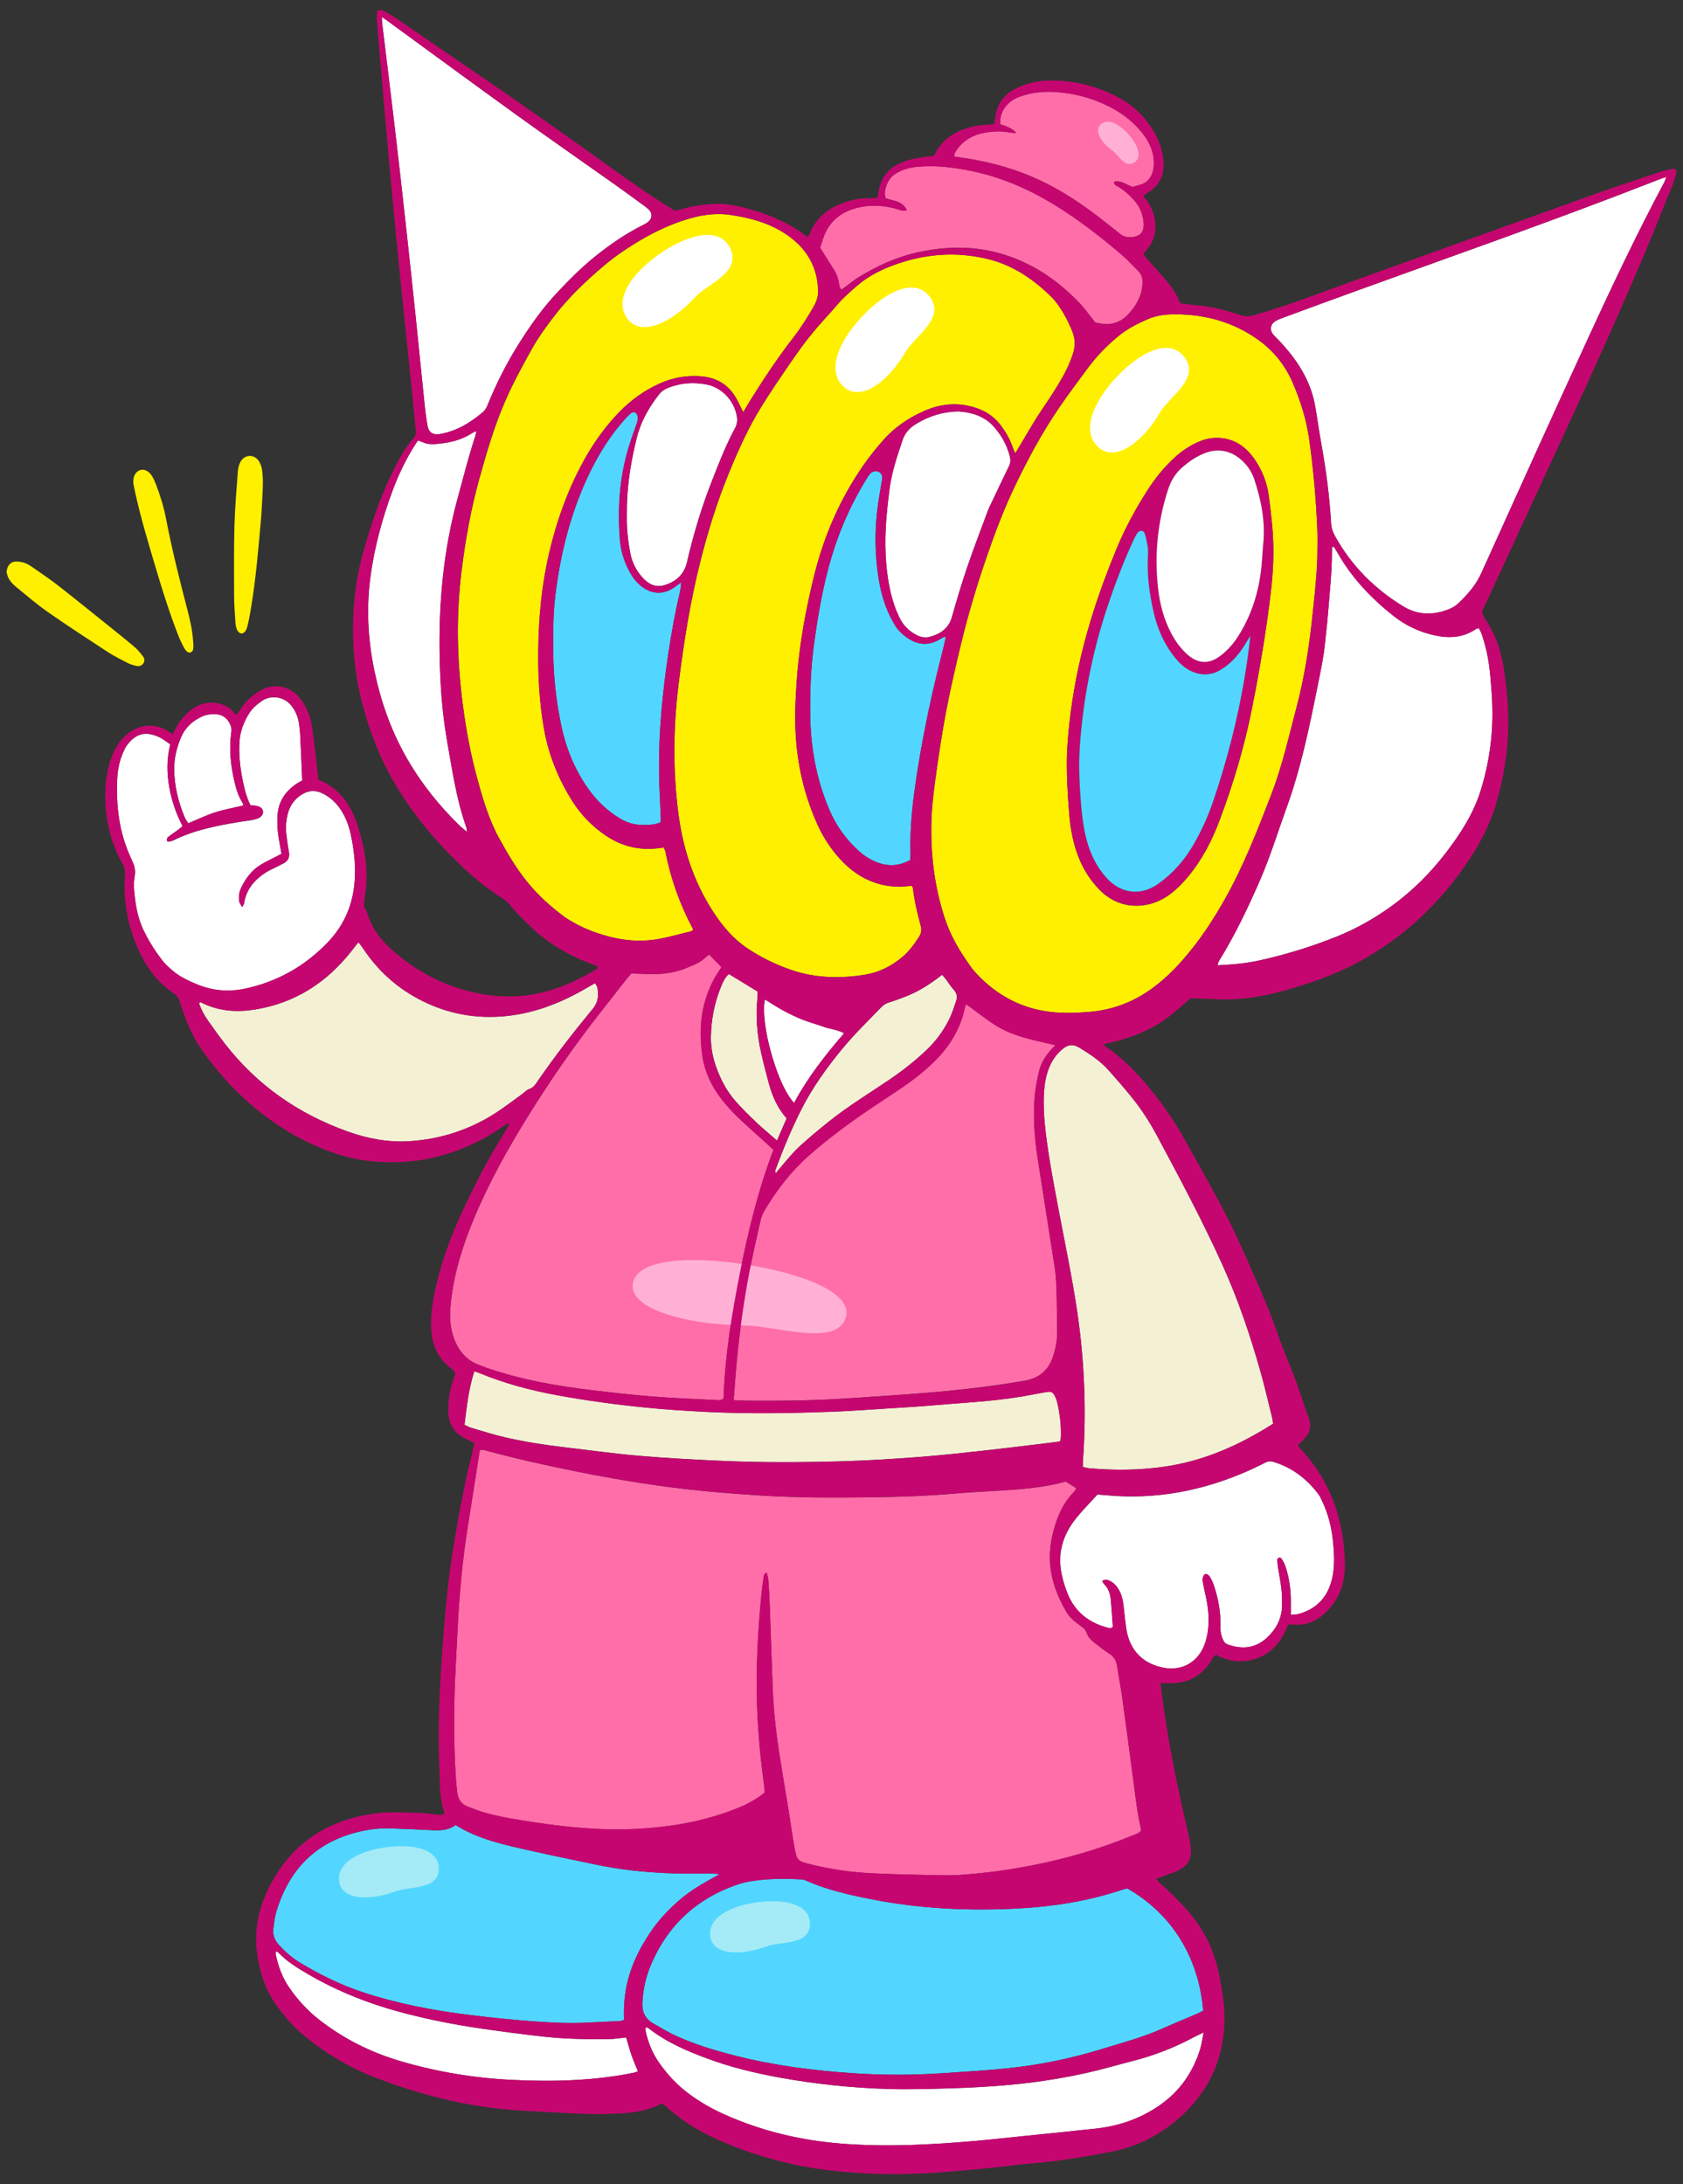 <?xml version="1.0" encoding="UTF-8"?>
<svg id="Layer_1" data-name="Layer 1" xmlns="http://www.w3.org/2000/svg" viewBox="0 0 336 436">
  <rect x="0" y="0" width="336" height="436" fill="#333333" stroke="none"/>
  <defs>
    <style>
      .cls-1 {
        fill: #ff6ea9;
      }

      .cls-1, .cls-2, .cls-3, .cls-4, .cls-5, .cls-6, .cls-7, .cls-8 {
        strokeWidth: 0px;
      }

      .cls-2 {
        fill: #fff000;
      }

      .cls-3 {
        fill: #ffb0d4;
      }

      .cls-4 {
        fill: #a4ebf7;
      }

      .cls-5 {
        fill: #52d6ff;
      }

      .cls-6 {
        fill: #f4f0d4;
      }

      .cls-7 {
        fill: #c60670;
      }

      .cls-8 {
        fill: #fff;
      }
    </style>
  </defs>
  <path class="cls-1" d="M126.04,194.33c1.59.05,3.12.13,4.65.12,2.29,0,4.51-.4,6.62-1.32.79-.34,1.6-.63,2.33-1.07.67-.4,1.23-.96,1.93-1.52.85.87,1.68,1.72,2.48,2.54-3.9,5.46-4.75,11.46-3.81,17.77.47,3.13,1.8,5.96,3.75,8.49,1.31,1.7,2.78,3.26,4.38,4.7,2,1.8,3.99,3.61,6.06,5.49-3.05,7.97-5.04,16.22-6.7,24.57-1.65,8.29-2.99,16.62-3.27,25.05-.5.52-1.09.36-1.61.34-4.22-.21-8.45-.38-12.66-.71-3.97-.31-7.92-.77-11.88-1.24-7.06-.84-14.05-2.05-20.81-4.36-.58-.2-1.15-.43-1.72-.64-2.91-1.03-4.51-3.25-5.38-6.06-.74-2.39-.59-4.84-.29-7.29.7-5.58,2.39-10.86,4.55-16.02,3.01-7.2,6.8-13.98,10.91-20.59,4.24-6.82,8.8-13.42,13.74-19.75,1.85-2.37,3.7-4.73,5.55-7.09.37-.48.78-.93,1.19-1.41Z"/>
  <g>
    <path class="cls-1" d="M146.46,279.52c.24-2.94.42-5.63.68-8.3.59-5.91,1.39-11.8,2.53-17.63.66-3.36,1.42-6.71,2.18-10.05.15-.64.42-1.29.76-1.86,2.44-4.14,5.36-7.9,8.98-11.09,3.64-3.2,7.52-6.09,11.52-8.82,2.02-1.38,4.08-2.71,6.12-4.08,2.75-1.85,5.39-3.83,7.71-6.21,2.79-2.87,4.79-6.18,5.64-10.13.05-.24.13-.47.2-.7.02-.06.07-.1.12-.18,1.76,1.29,3.5,2.62,5.3,3.85,1.83,1.25,3.89,2.1,6,2.73,2.08.63,4.23,1.04,6.49,1.59-.3.33-.54.59-.78.85-1.24,1.32-2.15,2.84-2.53,4.61-.32,1.49-.65,3-.79,4.51-.39,4.23-.07,8.45.57,12.63,1.1,7.2,2.27,14.39,3.38,21.59.22,1.45.33,2.92.37,4.38.09,2.88.1,5.76.14,8.63.02,1.67-.27,3.3-.79,4.88-.89,2.74-2.72,4.39-5.62,4.89-6.34,1.11-12.72,1.85-19.13,2.39-5.06.43-10.14.72-15.21,1.08-7.21.51-14.44.62-21.67.53-.66,0-1.32-.06-2.18-.11Z"/>
    <path class="cls-2" d="M52.16,103.03c-.57,6.53-1.07,12.51-2.06,18.43-.16.96-.33,1.93-.54,2.88-.12.53-.25,1.09-.5,1.56-.15.27-.55.57-.83.57-.29,0-.68-.31-.83-.58-.22-.42-.34-.92-.38-1.4-.13-1.83-.27-3.66-.28-5.49-.02-4.71-.06-9.42.07-14.13.1-3.6.41-7.2.68-10.8.05-.65.22-1.35.54-1.91.83-1.46,2.69-1.53,3.63-.14.36.54.59,1.22.67,1.87.14,1.09.18,2.2.14,3.29-.07,2.14-.22,4.28-.31,5.85Z"/>
    <path class="cls-2" d="M1.31,114.27c.08-1.29.74-2.09,1.73-2.16.59-.04,1.22.06,1.79.24.57.19,1.12.51,1.61.86,1.76,1.22,3.54,2.41,5.23,3.73,3.66,2.87,7.27,5.8,10.9,8.71,1.48,1.19,2.96,2.37,4.4,3.61.59.51,1.1,1.14,1.57,1.77.31.4.4.91.09,1.38-.35.54-.89.65-1.46.52-.59-.14-1.19-.32-1.73-.6-1.36-.7-2.73-1.39-4.01-2.22-4-2.61-8-5.22-11.91-7.95-2.2-1.54-4.25-3.31-6.33-5.01-.52-.42-1-.93-1.35-1.48-.31-.49-.43-1.11-.53-1.41Z"/>
    <path class="cls-2" d="M38.62,128.89c-.05.49.04,1.02-.47,1.32-.37.21-.9-.03-1.31-.74-.48-.84-.91-1.73-1.26-2.64-1.71-4.39-3.13-8.89-4.47-13.4-1.45-4.87-2.92-9.73-4.03-14.69-.13-.6-.26-1.2-.38-1.8-.05-.24-.08-.48-.09-.73-.02-1.19.49-2.08,1.37-2.37.81-.27,1.78.2,2.41,1.26.31.52.55,1.09.77,1.66.86,2.23,1.55,4.52,2,6.86,1.18,6.13,2.7,12.18,4.28,18.22.53,2.01.97,4.05,1.11,6.13.02.31.04.61.06.9Z"/>
    <path class="cls-1" d="M227.77,365.5c-.42.54-1.05.66-1.6.89-6.41,2.68-13.04,4.6-19.84,5.95-4.02.8-8.08,1.4-12.17,1.76-1.77.16-3.55.3-5.32.28-4.96-.08-9.92-.17-14.88-.41-4.04-.2-8.04-.77-11.98-1.74-2.78-.69-2.88-.72-3.39-3.52-.42-2.29-.72-4.6-1.09-6.89-.63-3.87-1.3-7.73-1.9-11.6-.67-4.36-1.17-8.74-1.34-13.15-.21-5.63-.39-11.26-.6-16.89-.06-1.59-.16-3.18-.28-4.77-.03-.47-.19-.94-.3-1.43-.61.2-.59.67-.65,1.05-.17,1.15-.33,2.3-.44,3.46-.71,7.32-1.09,14.66-.85,22.02.18,5.33.67,10.63,1.41,15.91.07.48.08.97.11,1.42-.92.85-2.95,2.06-4.39,2.69-6.42,2.8-13.18,4.06-20.14,4.52-7.26.48-14.44-.19-21.6-1.27-3.21-.49-6.42-1-9.55-1.85-1.23-.34-2.44-.81-3.63-1.27-1.26-.49-1.92-1.48-2.07-2.8-.12-1.1-.23-2.19-.3-3.29-.46-7.35-.38-14.69,0-22.04.13-2.57.26-5.14.39-7.71.34-6.55.92-13.07,1.94-19.56.81-5.14,1.61-10.28,2.42-15.42.02-.11.1-.22.18-.42.26.03.56.01.83.09,5.91,1.61,11.88,2.94,17.88,4.16,5.64,1.15,11.31,2.14,17.01,2.94,6.73.95,13.51,1.52,20.3,1.95,7.29.46,14.57.43,21.86.35,5.82-.06,11.63-.28,17.43-.79,2.81-.24,5.62-.37,8.43-.54,4.4-.27,8.79-.63,13.13-1.8.66.41,1.32.82,2.07,1.29-.11.23-.16.48-.31.63-2.58,2.57-3.8,5.83-4.54,9.28-1.13,5.31.18,10.19,2.88,14.78.66,1.13,1.65,1.97,2.71,2.71.61.43,1.15.85,1.4,1.62.27.84.96,1.42,1.63,1.95.91.72,1.83,1.45,2.81,2.07.91.57,1.39,1.32,1.56,2.36.35,2.24.78,4.46,1.09,6.71.79,5.7,1.54,11.41,2.29,17.11.38,2.91.71,5.83,1.39,8.7.04.17,0,.36,0,.53Z"/>
    <path class="cls-2" d="M262.98,111.71c-.14,3.86-.59,7.69-.99,11.53-.64,6.1-1.6,12.15-3.17,18.08-1.54,5.86-2.88,11.8-5.07,17.45-2.78,7.19-5.58,14.39-9.42,21.11-1.85,3.25-3.87,6.41-6.19,9.33-2.39,3.02-5.01,5.86-8.17,8.14-3.82,2.77-8.07,4.34-12.76,4.68-1.83.13-3.67.22-5.5.14-6.77-.29-12.41-3.04-16.96-8.02-.74-.81-1.35-1.74-1.97-2.65-1.73-2.54-3.18-5.22-4.15-8.16-2.04-6.18-2.83-12.54-2.69-19.01.06-2.99.42-5.99.83-8.96.61-4.43,1.27-8.85,2.1-13.24.84-4.45,1.87-8.87,2.92-13.27,1.48-6.19,3.32-12.29,5.41-18.31,1.6-4.63,3.36-9.2,5.48-13.62,2.55-5.3,5.32-10.47,8.64-15.35,1.93-2.84,3.98-5.58,6.03-8.33,1.66-2.22,3.59-4.18,5.7-5.96,1.89-1.6,4.07-2.72,6.33-3.67,1.72-.72,3.58-.88,5.41-.87,5.97.02,11.52,1.59,16.4,5.08,3.03,2.17,5.34,5.01,6.85,8.47,1.59,3.67,2.78,7.44,3.34,11.42.83,5.89,1.35,11.8,1.61,17.74.09,2.08,0,4.16,0,6.25ZM213,150.98c-.08,3.83.15,7.69.46,11.53.23,2.87.75,5.7,1.79,8.42.95,2.49,2.34,4.72,4.19,6.63,2.15,2.21,4.8,3.39,7.91,3.25,2.32-.1,4.42-.93,6.28-2.32,1.33-1,2.48-2.18,3.54-3.45,2.78-3.33,4.75-7.13,6.27-11.16,2.77-7.34,5.01-14.84,6.53-22.54,1.56-7.87,2.9-15.77,3.81-23.75.44-3.84.58-7.7.29-11.55-.18-2.38-.46-4.75-.78-7.11-.35-2.59-1.3-4.99-2.76-7.14-1.57-2.3-3.65-3.96-6.54-4.3-1.61-.19-3.17.06-4.66.71-1.76.77-3.34,1.8-4.75,3.09-2.14,1.95-3.95,4.18-5.51,6.62-2.38,3.72-4.48,7.6-6.17,11.68-3.66,8.84-6.63,17.9-8.32,27.35-.83,4.64-1.4,9.32-1.58,14.07Z"/>
    <path class="cls-2" d="M182.04,176.83c.12.24.21.34.22.46.3,2.56.89,5.07,1.57,7.55.21.79.11,1.44-.3,2.09-.95,1.51-1.99,2.94-3.36,4.1-2.2,1.86-4.71,3.1-7.55,3.56-4.97.79-9.9.67-14.7-.98-3.08-1.06-5.99-2.49-8.71-4.3-2.8-1.87-4.92-4.4-6.75-7.18-4.12-6.28-6.27-13.22-7.14-20.64-.98-8.32-.87-16.65.16-24.93,1.02-8.27,2.32-16.5,4.37-24.59,1.49-5.88,3.28-11.68,5.57-17.29,1.9-4.64,3.94-9.24,6.6-13.52,1.84-2.96,3.8-5.85,5.78-8.73,1.35-1.97,2.74-3.92,4.25-5.77,1.66-2.04,3.5-3.93,5.2-5.93,1.16-1.36,2.51-2.51,3.84-3.67,2.44-2.13,5.32-3.48,8.36-4.5,5.82-1.95,11.74-2.32,17.74-.86,3.89.94,7.27,2.85,10.33,5.39.8.67,1.57,1.37,2.31,2.1.44.42.84.89,1.2,1.38,1.28,1.74,2.28,3.63,3.07,5.63.58,1.48.6,2.98.09,4.49-.51,1.51-1.15,2.96-1.93,4.36-1.29,2.3-2.71,4.5-4.21,6.67-1.39,2.01-2.58,4.16-3.85,6.25-.47.78-.94,1.57-1.5,2.52-.23-.54-.42-.9-.55-1.28-.52-1.52-1.31-2.9-2.26-4.19-1.24-1.69-2.85-2.83-4.82-3.52-3.66-1.29-7.24-.95-10.73.61-2.99,1.34-5.68,3.17-7.88,5.62-1.43,1.59-2.77,3.27-4,5.03-4.76,6.8-8,14.3-9.97,22.35-1.68,6.85-2.94,13.78-3.43,20.82-.28,4.1-.45,8.2-.09,12.3.5,5.66,1.87,11.11,4.2,16.29,1.26,2.81,2.95,5.37,5.13,7.57,3.1,3.14,6.84,4.91,11.31,4.92.79,0,1.57-.12,2.44-.19Z"/>
    <path class="cls-2" d="M148.39,82.27c-.23-.45-.33-.66-.43-.86-.39-.76-.74-1.54-1.19-2.27-1.53-2.47-3.81-3.73-6.67-4-2.93-.27-5.73.24-8.41,1.44-3.06,1.37-5.72,3.3-8.05,5.7-2.53,2.61-4.67,5.51-6.49,8.65-3.55,6.15-5.94,12.74-7.54,19.65-1.49,6.42-2.08,12.92-2.14,19.5-.05,5.16.25,10.29,1.14,15.37.92,5.25,2.88,10.12,5.75,14.61,1.7,2.66,3.87,4.89,6.49,6.68,3.34,2.29,7,3.13,11,2.54.18-.03.36-.04.65-.07.11.25.29.5.35.77,1.04,5.39,2.88,10.5,5.44,15.35.05.1.03.23.04.35-.09.08-.17.19-.28.22-2.02.5-4.03,1.06-6.07,1.47-3.48.71-6.95.51-10.38-.39-2.8-.74-5.47-1.79-7.94-3.32-.26-.16-.54-.3-.78-.48-2.86-2.12-5.5-4.47-7.74-7.27-2.12-2.65-3.81-5.53-5.44-8.49-2.07-3.74-3.25-7.77-4.37-11.85-1.34-4.85-2.26-9.78-2.91-14.76-1.18-8.97-1.38-17.95-.25-26.94.76-6.08,1.83-12.12,3.46-18.03,1.52-5.48,3.11-10.97,5.42-16.18,1.56-3.52,3.41-6.91,5.3-10.27,1.13-2.02,2.51-3.92,3.91-5.77,2.21-2.94,4.75-5.59,7.47-8.08,1.99-1.82,4.03-3.57,6.26-5.11,3.39-2.33,6.94-4.38,10.8-5.84,3.59-1.36,7.29-2.25,11.14-1.67,4.58.69,8.98,1.98,12.62,5.06,3.12,2.64,4.71,6.04,4.8,10.13.03,1.22-.41,2.28-1,3.29-1.2,2.07-2.47,4.08-3.94,5.98-3.12,4.02-5.92,8.25-8.62,12.57-.42.67-.8,1.37-1.37,2.33Z"/>
    <path class="cls-5" d="M225.06,376.98c8.9,5.09,14.26,13.76,15.15,24.41-.33.17-.69.39-1.07.55-2.36,1.01-4.74,1.98-7.09,3.03-3.81,1.71-7.84,2.78-11.81,4-6.33,1.96-12.8,3.29-19.39,3.95-4.2.42-8.42.67-12.63.95-6,.4-12,.41-17.99,0-7.89-.53-15.72-1.53-23.4-3.49-4.09-1.04-8.14-2.25-11.99-4.02-1.5-.69-2.9-1.57-4.34-2.37-1.67-.93-2.36-2.32-2.25-4.25.14-2.41.59-4.74,1.49-6.97,3.37-8.35,9.37-13.9,17.91-16.7,1.04-.34,2.14-.51,3.23-.66,3.04-.41,6.1-.4,9.16-.23.35.02.71.17,1.04.31,4.12,1.81,8.48,2.78,12.87,3.65,9.61,1.89,19.32,2.37,29.07,1.86,7.05-.37,14-1.43,20.73-3.66.41-.13.82-.23,1.31-.37Z"/>
    <path class="cls-8" d="M332.67,35.33c-.18.5-.23.73-.34.93-5.41,10.16-10.36,20.56-15.16,31.01-7.21,15.68-14.33,31.41-21.43,47.14-1.09,2.42-2.77,4.31-4.64,6.08-.48.45-1.09.81-1.7,1.07-3.12,1.29-6.28,1.29-9.18-.47-5.76-3.49-10.41-8.12-13.68-14.06-.41-.75-.73-1.52-.78-2.42-.31-5.26-.96-10.48-1.9-15.66-.42-2.29-.75-4.59-1.12-6.89-.05-.3-.11-.6-.16-.9-.91-5.28-3.73-9.51-7.34-13.29-.34-.35-.69-.69-1.02-1.06-.75-.86-.62-2.04.34-2.65.51-.33,1.09-.55,1.67-.76,5-1.84,9.99-3.68,15-5.49,17.43-6.31,34.92-12.47,52.24-19.09,2.69-1.03,5.37-2.07,8.05-3.11.28-.11.57-.19,1.16-.38Z"/>
    <path class="cls-5" d="M143.66,374.17c-2.75,1.48-5.42,2.96-7.78,4.95-2.35,1.99-4.44,4.22-6.15,6.79-1.71,2.56-3.12,5.26-4.04,8.21-.92,2.95-1.22,5.99-1.1,9.11-.3.1-.52.22-.74.23-2.26.12-4.53.21-6.79.33-3.31.17-6.61,0-9.92-.22-4.46-.3-8.91-.76-13.35-1.31-7.31-.9-14.52-2.27-21.52-4.6-4.38-1.46-8.48-3.5-12.43-5.88-1.59-.96-2.95-2.18-4.19-3.55-.84-.92-1.23-1.97-1.08-3.19.14-1.09.24-2.2.55-3.25,2.73-9.3,8.83-14.86,18.44-16.5,1.52-.26,3.04-.34,4.58-.28,2.69.1,5.39.21,8.08.35,1.67.09,3.31.05,4.74-1.02,4.61,2.88,9.79,3.96,14.92,5.11,4.36.98,8.74,1.88,13.11,2.79,6.99,1.45,14.07,1.91,21.2,1.79,1.14-.02,2.29-.09,3.47.15Z"/>
    <path class="cls-6" d="M254.18,284.21c-6.78,4.32-13.84,7.44-21.68,8.58-4.99.73-10.01.76-15.03.33-.41-.04-.82-.17-1.3-.27.01-.48.01-.9.04-1.32.69-9.87.3-19.7-1.13-29.5-1.02-6.97-2.48-13.85-3.79-20.77-.95-5.05-1.92-10.1-2.53-15.21-.32-2.68-.5-5.37-.33-8.07.09-1.54.36-3.04.88-4.49.6-1.64,1.53-3.03,2.92-4.15,1.06-.85,2.07-.92,3.2-.23,2.1,1.28,4.16,2.61,5.81,4.46,1.67,1.87,3.33,3.76,4.89,5.72,1.83,2.3,3.43,4.78,4.82,7.37,4.6,8.58,9.18,17.17,13.19,26.05,3.1,6.88,5.51,14.01,7.55,21.27.83,2.94,1.51,5.93,2.25,8.9.1.41.15.83.23,1.33Z"/>
    <path class="cls-8" d="M266.28,109.13c.25.4.51.79.74,1.19,2.85,5.04,6.76,9.15,11.27,12.7,2.38,1.87,5.09,3.14,8.08,3.8,2.93.65,5.72.5,8.28-1.24.14-.1.33-.13.55-.2.6.89.84,1.9,1.13,2.89.66,2.24,1.01,4.54,1.22,6.86.18,1.95.32,3.91.38,5.87.17,5.68-.61,11.24-2.28,16.67-1.42,4.64-4,8.66-6.91,12.47-3.14,4.11-6.78,7.74-10.98,10.78-3.39,2.45-7.02,4.49-10.9,6.05-5.01,2.01-10.16,3.59-15.43,4.76-2.69.6-5.43.83-8.35.97.12-.38.15-.66.29-.88,3.23-5.22,5.85-10.74,8.29-16.37,2.03-4.68,3.5-9.54,5.23-14.31,2.85-7.86,4.52-16.01,6.16-24.18.56-2.76,1.16-5.51,1.45-8.32.21-2.07.47-4.14.63-6.22.32-4.09.79-8.17.78-12.29,0-.3.02-.6.02-.91.12-.03.23-.07.35-.1Z"/>
    <path class="cls-8" d="M76.24,3.4c.52.36.77.52,1.01.69,8.71,6.35,17.38,12.74,26.13,19.04,6.51,4.69,13.09,9.27,19.64,13.9,1.8,1.27,3.57,2.58,5.35,3.88.35.25.7.5,1.01.79.92.82.91,1.88-.05,2.65-.33.26-.72.45-1.11.65-3.35,1.69-6.41,3.8-9.34,6.14-2.78,2.23-5.28,4.75-7.71,7.34-2.98,3.18-5.46,6.74-7.77,10.43-2.38,3.8-4.36,7.78-6.05,11.93-.2.49-.48,1.02-.87,1.36-2.54,2.18-5.34,3.89-8.71,4.46-1.26.22-2.16-.29-2.4-1.56-.26-1.38-.44-2.78-.59-4.18-.62-5.97-1.2-11.94-1.82-17.9-.62-5.97-1.26-11.93-1.92-17.89-.71-6.45-1.43-12.9-2.19-19.34-.83-7.05-1.71-14.1-2.56-21.15-.04-.3-.03-.6-.06-1.24Z"/>
    <path class="cls-8" d="M34,148.58c-.73,2.89-.71,5.69-.22,8.49.48,2.73,1.34,5.33,2.68,7.86-.31.26-.57.5-.85.71-.54.4-1.11.77-1.65,1.17-.34.25-.74.48-.64,1.01.05.27.49.27,1.13.01.11-.05.23-.08.34-.14,4.06-1.99,8.45-2.84,12.86-3.58.78-.13,1.58-.22,2.36-.35.42-.07.84-.16,1.25-.29.82-.27,1.27-.79,1.25-1.39-.03-.67-.56-1.1-1.57-1.23-.3-.04-.6-.05-.94-.07-.9-1.85-1.33-3.8-1.7-5.78-.42-2.3-.64-4.61-.49-6.94.13-2.07.86-3.94,1.95-5.67.66-1.06,1.61-1.82,2.63-2.52,1.45-.99,4.02-1.02,5.66.87.95,1.1,1.45,2.4,1.66,3.82.11.73.18,1.46.22,2.19.15,2.99.27,5.99.41,9.07-.36.2-.73.39-1.08.62-2.2,1.47-3.61,3.43-3.84,6.16-.17,2.04.06,4.03.45,6.02.12.59.21,1.19.32,1.84-.45.24-.82.43-1.18.62-.97.51-1.98.98-2.92,1.54-1.79,1.08-3,2.68-3.9,4.53-.44.91-.6,1.87-.42,2.86.06.31.3.59.57,1.09.21-.4.37-.59.4-.8.42-2.75,2.06-4.65,4.3-6.1.66-.43,1.41-.74,2.12-1.1.49-.25.99-.49,1.47-.75.93-.5,1.24-1.25,1.04-2.3-.24-1.26-.39-2.54-.54-3.81-.15-1.23.02-2.45.29-3.65.36-1.55,1.2-2.82,2.48-3.74,1.4-1.01,2.9-1.23,4.5-.45,2.02.98,3.39,2.59,4.38,4.55.75,1.49,1.17,3.08,1.47,4.72.57,3.09.83,6.18.45,9.32-.52,4.36-2.32,8.11-5.35,11.24-4.59,4.75-10.12,7.85-16.62,9.19-3.29.68-6.45.34-9.53-.95-1.81-.76-3.58-1.61-5.05-2.95-.54-.49-1.11-.98-1.56-1.55-1.49-1.87-2.77-3.88-3.83-6.04-1.36-2.75-1.8-5.71-2.02-8.71-.06-.79.04-1.59.16-2.38.14-.95.02-1.82-.4-2.68-.16-.33-.28-.68-.43-1.01-2.31-5.02-2.93-10.33-2.66-15.78.09-1.78.45-3.52,1.18-5.17.22-.5.45-1.02.78-1.45,1.63-2.15,3.47-2.94,6.45-1.57.71.33,1.32.86,2.18,1.43Z"/>
    <path class="cls-6" d="M118.79,196.26c.18.32.4.57.46.84.33,1.56.17,3.01-.9,4.3-3.86,4.67-7.58,9.46-11.02,14.46-.45.65-.85,1.31-1.71,1.57-.49.15-.88.64-1.33.96-1.79,1.29-3.53,2.64-5.38,3.83-5.26,3.37-11.04,5.23-17.27,5.61-4.21.25-8.3-.53-12.25-1.95-9.81-3.5-18.05-9.22-24.46-17.48-1.16-1.5-2.27-3.04-3.36-4.59-.77-1.1-1.41-2.27-1.83-3.51.26-.37.49-.14.67-.05,3.32,1.62,6.83,1.86,10.4,1.3,8.15-1.28,14.55-5.48,19.56-11.93.34-.43.66-.88,1-1.31.03-.04.1-.06.26-.15.31.42.64.84.93,1.28,2.81,4.21,6.41,7.53,10.88,9.93,5.15,2.76,10.63,3.96,16.46,3.57,5.73-.38,11-2.25,15.98-5,.96-.53,1.91-1.09,2.92-1.67Z"/>
    <path class="cls-8" d="M219.08,298.36c.56.05,1.11.08,1.66.13,10.06.97,19.62-.91,28.8-5.02,1.06-.48,2.11-.99,3.14-1.52.53-.27,1.02-.27,1.59-.1,3.71,1.13,6.62,3.38,8.94,6.43.29.38.49.85.7,1.29,1.33,2.74,2.01,5.64,2.27,8.66.19,2.27.29,4.53-.2,6.77-.83,3.74-3.03,6.21-6.76,7.22-.45.12-.94.11-1.52.17,0-.6,0-1.08,0-1.56.08-2.84-.19-5.63-1.14-8.32-.18-.51-.48-.97-.77-1.43-.06-.1-.35-.14-.49-.09-.13.05-.3.25-.3.38.02.55.07,1.09.16,1.64.21,1.39.51,2.77.66,4.17.13,1.15.16,2.32.13,3.48-.07,2.53-1.2,4.61-3.01,6.29-2.31,2.15-4.99,2.37-7.87,1.33-.44-.16-.69-.46-.88-.87-.43-.91-.58-1.85-.55-2.85.09-2.79-.44-5.49-1.32-8.12-.19-.57-.47-1.13-.78-1.65-.27-.46-.86-.71-1.05-.49-.22.25-.4.63-.4.95,0,.54.14,1.09.25,1.63.24,1.2.54,2.39.72,3.6.36,2.44.35,4.88-.39,7.28-.12.41-.28.81-.46,1.2-1.43,3.05-4.37,4.58-7.69,4.02-4.27-.72-6.99-3.46-7.66-7.77-.24-1.57-.39-3.16-.56-4.74-.12-1.04-.36-2.05-.87-2.98-.42-.76-.97-1.42-1.75-1.83-.49-.26-1-.45-1.63-.04.11.2.19.43.34.58.88.86,1.27,1.94,1.37,3.13.16,1.82.28,3.65.41,5.4-.28.4-.59.33-.88.26-3.87-.98-6.71-3.16-8.2-6.95-.63-1.6-1.11-3.24-1.33-4.95-.49-3.89.81-7.25,3.24-10.2,1.24-1.51,2.62-2.91,4.08-4.51Z"/>
    <path class="cls-5" d="M136.01,116.25c-.1.8-.13,1.34-.25,1.86-.96,4.05-1.7,8.15-2.32,12.27-1.17,7.82-1.95,15.68-1.87,23.6.03,3.06.23,6.12.35,9.18.01.3-.01.6-.03,1-1.26.56-2.6.54-3.93.51-1.43-.04-2.77-.45-4.01-1.17-2.75-1.6-4.97-3.77-6.75-6.38-2.6-3.79-4.27-7.99-5.19-12.47-.97-4.69-1.51-9.42-1.55-14.22-.04-3.86-.06-7.72.41-11.56,1.05-8.56,3.13-16.84,6.93-24.63,1.86-3.81,4.11-7.38,6.95-10.55.37-.41.75-.81,1.17-1.17.57-.48,1.2-.21,1.36.54.13.63-.05,1.2-.26,1.79-.54,1.5-1.08,2.99-1.54,4.52-1.79,5.94-2.2,12.03-1.74,18.18.17,2.21.77,4.34,1.81,6.32.66,1.26,1.47,2.4,2.63,3.26,2.11,1.57,4.31,1.6,6.46.1.38-.27.76-.54,1.37-.98Z"/>
    <path class="cls-5" d="M188.82,127.19c-.13.59-.24,1.17-.39,1.76-.71,2.91-1.46,5.82-2.13,8.74-1.57,6.93-2.91,13.9-3.83,20.94-.51,3.9-.79,7.79-.7,11.72,0,.42-.02.85-.03,1.33-2.12,1.16-4.27,1.35-6.53.51-1.4-.52-2.63-1.3-3.73-2.29-2.59-2.33-4.57-5.09-5.93-8.3-2.63-6.18-3.76-12.65-3.8-19.33-.03-4.41.12-8.82.7-13.2,1.05-7.9,2.46-15.72,5.4-23.19,1.39-3.54,3.08-6.93,5.08-10.17.22-.36.45-.73.71-1.07.27-.36.66-.53,1.11-.56.9-.06,1.52.61,1.38,1.5-.28,1.75-.61,3.49-.86,5.25-.66,4.76-.63,9.52.08,14.28.36,2.43.97,4.8,1.95,7.06.41.95.91,1.87,1.45,2.75.58.94,1.38,1.71,2.29,2.35,2.17,1.52,4.39,1.73,6.69.29.25-.16.53-.29.8-.42.04-.02.11.02.29.05Z"/>
    <path class="cls-6" d="M92.73,284.45c.47-3.68.82-7.2,1.97-10.7.32.11.6.18.87.29,5,2.07,10.18,3.47,15.5,4.45,6.03,1.12,12.09,1.93,18.19,2.53,3.78.37,7.57.61,11.36.81,8.63.45,17.27.29,25.9-.03,3.43-.13,6.85-.39,10.27-.61,3.12-.2,6.24-.36,9.35-.64,5.79-.52,11.61-.76,17.36-1.69,1.75-.28,3.49-.64,5.24-.95,1.21-.21,1.5-.05,1.99,1.05.12.28.24.57.31.86.57,2.4.87,4.82.75,7.28,0,.18-.09.35-.17.66-.86.11-1.75.22-2.65.33-3.83.46-7.66.95-11.49,1.37-4.56.5-9.13,1.02-13.7,1.37-5.19.4-10.39.73-15.59.88-8.14.23-16.3.27-24.44-.1-5.45-.25-10.89-.53-16.32-1.01-5.06-.44-10.1-1.14-15.15-1.74-3.83-.45-7.65-1.06-11.41-1.92-2.32-.53-4.6-1.27-6.88-1.94-.4-.12-.77-.35-1.25-.57Z"/>
    <path class="cls-8" d="M240.3,405.73c-.27,1.37-.39,2.34-.67,3.26-1.45,4.72-4.1,8.55-8.23,11.38-3.84,2.63-8.07,4.07-12.65,4.57-4.81.53-9.62.99-14.43,1.49-3.17.32-6.33.69-9.5.96-9.04.79-18.09,1.27-27.16.52-8-.66-15.7-2.51-23.04-5.8-2.47-1.1-4.8-2.44-6.98-4.04-2.45-1.8-4.47-3.99-6.19-6.48-1.3-1.9-2.1-4.01-2.59-6.24-.04-.17,0-.35.01-.62.18.03.38,0,.48.07,3.55,2.83,7.64,4.59,11.85,6.15,4.72,1.75,9.59,2.92,14.54,3.82,7.07,1.27,14.19,2.03,21.36,2.25,4.28.13,8.57,0,12.86-.13,3.67-.11,7.34-.31,11-.63,7.15-.63,14.21-1.81,21.13-3.74,1.3-.36,2.6-.71,3.9-1.04,4.3-1.09,8.4-2.67,12.3-4.76.53-.28,1.08-.53,2.01-.98Z"/>
    <path class="cls-1" d="M163.72,49.45c.22-.65.42-1.29.64-1.93.97-2.87,2.93-4.78,5.76-5.74,2.74-.93,5.53-.91,8.33-.23.53.13,1.05.34,1.59.46.27.06.56-.02,1-.05-.9-1.9-2.72-1.84-4.22-2.39-.37-.93-.12-1.81.2-2.67.37-1.01,1.02-1.8,1.96-2.35,1.29-.76,2.69-1.12,4.18-1.26,3.76-.36,7.45.14,11.12.91,6.31,1.33,12.06,3.99,17.46,7.45,4.39,2.81,8.49,6.02,12.44,9.41,1.06.92,1.99,1.99,3,2.97.71.69,1,1.54.92,2.5-.05.67-.12,1.34-.31,1.98-.49,1.68-1.45,3.09-2.66,4.34-1.42,1.48-3.15,2.06-5.17,1.77-.48-.07-.96-.17-1.3-.24-1.16-1.44-2.14-2.86-3.32-4.08-4.46-4.61-9.67-8.06-15.91-9.78-5.37-1.48-10.77-1.34-16.18-.15-4.3.94-8.23,2.74-11.95,5.04-.67.42-1.29.94-1.93,1.41-.44.32-.88.64-1.36,1-.42-.41-.46-.9-.53-1.34-.15-.99-.5-1.88-1.04-2.72-.89-1.39-1.76-2.79-2.72-4.33Z"/>
    <path class="cls-8" d="M93.25,166.08c-.56-.47-.95-.75-1.3-1.08-4.3-4.15-7.98-8.76-10.93-13.99-3.1-5.5-5.12-11.38-6.36-17.53-1.22-6.04-1.52-12.16-.71-18.28.78-5.9,2.34-11.64,4.41-17.22,1.22-3.28,2.73-6.42,4.62-9.37.13-.2.28-.4.48-.69.33.12.66.23.98.37.87.39,1.79.41,2.71.33,2.53-.21,4.96-.74,7.12-2.18.2-.13.43-.21.82-.39-.08.41-.1.69-.18.94-1.36,4.13-2.42,8.34-3.56,12.53-2.85,10.43-3.81,21.06-3.57,31.83.12,5.45.49,10.9,1.43,16.27,1.04,5.9,1.87,11.86,3.89,17.55.07.21.07.44.15.9Z"/>
    <path class="cls-8" d="M191.38,82.13c1.53.13,3.04.4,4.42,1.08.81.4,1.61.92,2.23,1.57,1.72,1.79,2.96,3.89,3.57,6.33.17.69.15,1.3-.17,1.95-1.21,2.47-2.38,4.97-3.56,7.45-.24.5-.49.99-.68,1.51-1.4,3.79-2.86,7.56-4.16,11.38-1.1,3.24-2.07,6.53-3.01,9.83-.66,2.29-2.34,3.34-4.43,3.92-.89.25-1.81.06-2.67-.4-1.45-.77-2.57-1.86-3.3-3.34-.82-1.66-1.42-3.39-1.83-5.19-.93-4.09-1.17-8.25-.99-12.42.12-2.75.45-5.49.79-8.23.42-3.36,1.54-6.55,2.6-9.74.46-1.37,1.36-2.38,2.64-3.17,2.63-1.61,5.43-2.49,8.53-2.53Z"/>
    <path class="cls-8" d="M125.01,406.73c.38,1.29.67,2.41,1.05,3.5.37,1.08.84,2.13,1.3,3.27-.3.11-.51.22-.74.27-8.04,1.64-16.16,1.84-24.32,1.45-7.62-.37-15.08-1.6-22.4-3.76-5.88-1.74-11.26-4.44-16.11-8.2-2.39-1.86-4.41-4.06-6.11-6.56-1.37-2.01-2.15-4.25-2.65-6.6-.03-.16.04-.34.07-.56.19.11.39.16.5.28,1.67,1.75,3.7,3,5.77,4.21,6.11,3.59,12.65,6.12,19.5,7.9,4.98,1.29,10.03,2.28,15.12,3.02,4.18.6,8.37,1.18,12.56,1.63,4.33.46,8.68.56,13.03.49,1.09-.02,2.18-.21,3.43-.33Z"/>
    <path class="cls-1" d="M202.88,26.57q-.66-.99-3.2-1.78c-.09-1.5.37-2.82,1.44-3.94.78-.82,1.74-1.33,2.81-1.68,2.12-.7,4.31-.95,6.52-.82,4.09.23,7.96,1.29,11.58,3.23,2.4,1.29,4.48,2.99,6.16,5.14,1.4,1.79,2.24,3.79,2.16,6.1-.02.6-.12,1.23-.32,1.79-.42,1.15-1.22,1.96-2.45,2.29-.47.13-.94.27-1.46.42-1.19-.38-2.27-1.39-3.68-1.04-.1.48.17.63.44.78,1.3.72,2.41,1.67,3.41,2.76,1.15,1.26,1.84,2.74,2.01,4.44.05.48.04.99-.06,1.46-.07.34-.27.7-.52.94-.89.86-2.92.94-3.92.17-1.65-1.27-3.25-2.6-4.91-3.86-4.07-3.07-8.35-5.79-13.06-7.78-4.66-1.96-9.52-3.14-14.52-3.82-.24-.03-.48-.07-.85-.13.08-.31.1-.61.23-.83,1.47-2.44,3.73-3.65,6.47-4.02,1.39-.19,2.81-.25,4.21.03.41.08.83.08,1.51.14Z"/>
    <path class="cls-8" d="M125.16,100.8c.13-4.61.88-9.13,2.02-13.6.8-3.15,2.39-5.88,4.35-8.42.5-.65,1.14-1.08,1.9-1.38,2.47-.97,5.02-1.14,7.58-.66,3.04.57,5.5,3.16,6.07,6.19.16.86.13,1.67-.31,2.49-1.95,3.62-3.42,7.44-4.9,11.27-1.75,4.51-3.15,9.14-4.31,13.83-.16.65-.3,1.31-.47,1.96-.63,2.37-2.29,3.71-4.53,4.36-1.72.5-3.13-.27-4.26-1.51-1.26-1.38-2.1-3.03-2.46-4.86-.32-1.62-.53-3.26-.64-4.91-.11-1.58-.03-3.18-.04-4.77Z"/>
    <path class="cls-6" d="M154.74,233.99c.03-.17.04-.36.1-.52,1.51-4.07,3.17-8.08,5.13-11.96,2.23-4.39,5.07-8.36,8.19-12.14,2.42-2.93,5.14-5.57,7.78-8.3.43-.45.93-.76,1.54-.94,1.11-.34,2.2-.75,3.28-1.17,2.3-.88,4.38-2.16,6.35-3.62.29-.22.58-.44.97-.73.24.27.49.52.69.79.55.73,1.03,1.53,1.64,2.2.61.67.76,1.39.49,2.19-.44,1.27-.84,2.56-1.43,3.76-1.19,2.36-2.75,4.46-4.71,6.28-2.25,2.09-4.64,3.98-7.18,5.7-4.05,2.74-8.24,5.29-12.07,8.35-2.05,1.64-4.08,3.32-6.01,5.1-1.25,1.15-2.31,2.52-3.44,3.8-.4.45-.76.94-1.14,1.41l-.19-.18Z"/>
    <path class="cls-6" d="M145.53,194.44c1.93,1.18,3.8,2.32,5.74,3.5-.01.41,0,.83-.04,1.24-.38,3.69-.09,7.34.72,10.94.46,2.03.98,4.04,1.52,6.05.69,2.56,1.72,4.97,3.58,7.08-.61,1.42-1.24,2.86-1.92,4.44-.36-.31-.62-.52-.87-.75-1.1-.97-2.24-1.9-3.3-2.92-1.37-1.31-2.73-2.64-3.99-4.05-1.86-2.08-3.13-4.51-4.05-7.14-.65-1.87-1.01-3.79-.99-5.76.04-3.52.71-6.93,2.06-10.2.37-.89.77-1.79,1.55-2.45Z"/>
    <path class="cls-8" d="M48.58,160.8c-1.93.46-3.84.8-5.68,1.39-1.79.58-3.49,1.41-5.32,2.17-.25-.43-.55-.82-.73-1.26-1.28-3.08-2.06-6.26-2.07-9.61-.01-2.18.51-4.23,1.34-6.23.84-2.03,2.36-3.4,4.32-4.27.6-.27,1.29-.39,1.95-.43,1.85-.1,3.06.68,3.7,2.38.14.38.14.85.09,1.25-.48,3.38-.12,6.7.67,10,.34,1.44.78,2.83,1.58,4.08.09.14.1.32.16.53Z"/>
    <path class="cls-8" d="M158.54,220.18c-1.8-1.89-3.68-6.25-4.97-11.42-.95-3.77-1.3-7.57-.84-9.23,1.25.76,2.46,1.56,3.73,2.25,1.24.67,2.51,1.28,3.81,1.79,1.36.54,2.79.91,4.17,1.41,1.3.47,2.73.54,4.08,1.29-3.79,4.38-7.28,8.84-9.98,13.9Z"/>
    <path class="cls-7" d="M213,150.98c.18-4.75.75-9.43,1.58-14.07,1.69-9.44,4.66-18.5,8.32-27.35,1.69-4.08,3.79-7.96,6.17-11.68,1.56-2.44,3.37-4.66,5.51-6.62,1.41-1.29,2.99-2.33,4.75-3.09,1.49-.65,3.05-.9,4.66-.71,2.89.34,4.97,2,6.54,4.3,1.46,2.15,2.41,4.55,2.76,7.14.32,2.36.6,4.74.78,7.11.29,3.86.15,7.71-.29,11.55-.9,7.97-2.25,15.88-3.81,23.75-1.53,7.7-3.77,15.2-6.53,22.54-1.52,4.03-3.49,7.82-6.27,11.16-1.06,1.28-2.21,2.46-3.54,3.45-1.86,1.4-3.97,2.22-6.28,2.32-3.11.14-5.76-1.04-7.91-3.25-1.85-1.91-3.24-4.14-4.19-6.63-1.04-2.71-1.56-5.54-1.79-8.42-.31-3.84-.54-7.7-.46-11.53ZM249.63,126.89c-.34.56-.69,1.13-1.03,1.69-1.21,2.02-2.72,3.77-4.74,5.04-2.12,1.34-4.27,1.33-6.44.17-1.1-.59-1.97-1.43-2.76-2.39-2.18-2.66-3.54-5.72-4.32-9.04-.86-3.71-1.38-7.46-1.18-11.29.03-.55.09-1.11,0-1.65-.15-.96-.32-1.93-.61-2.86-.21-.7-1.01-.78-1.45-.18-.32.44-.57.94-.8,1.44-2.1,4.5-3.84,9.14-5.39,13.85-2.92,8.88-4.69,18-5.34,27.33-.25,3.55-.1,7.1.17,10.65.2,2.63.47,5.25,1.13,7.81.77,2.95,2.04,5.65,4.12,7.9,2.89,3.12,6.8,3.53,10.26,1.07,2.83-2.02,5.13-4.6,6.87-7.57,1.61-2.74,2.96-5.64,3.99-8.66,3.69-10.81,6.27-21.87,7.51-33.3ZM252.13,109.23c.06-.7.1-1.07.13-1.43.28-4.23-.56-8.29-1.9-12.26-.34-1.02-.94-2.03-1.65-2.84-2.27-2.6-5.23-3.49-8.43-2.15-1.48.62-2.79,1.51-4.02,2.54-1.46,1.21-2.42,2.7-3.02,4.5-2.14,6.5-2.8,13.15-2.03,19.93.35,3.05,1.12,6.01,2.55,8.77.85,1.65,1.92,3.14,3.3,4.37,1.55,1.39,3.8,2.27,6.36.41,1.46-1.06,2.65-2.35,3.63-3.85,2.79-4.3,4.29-9.04,4.79-14.12.14-1.4.21-2.81.29-3.88Z"/>
    <path class="cls-5" d="M249.63,126.89c-1.24,11.42-3.82,22.49-7.51,33.3-1.03,3.02-2.38,5.92-3.99,8.66-1.74,2.97-4.04,5.55-6.87,7.57-3.46,2.46-7.37,2.05-10.26-1.07-2.08-2.25-3.36-4.95-4.12-7.9-.66-2.56-.93-5.18-1.13-7.81-.27-3.54-.42-7.09-.17-10.65.66-9.33,2.42-18.44,5.34-27.33,1.55-4.71,3.29-9.35,5.39-13.85.23-.5.48-1,.8-1.44.44-.6,1.23-.52,1.45.18.28.93.46,1.89.61,2.86.08.54.02,1.1,0,1.65-.2,3.83.32,7.58,1.18,11.29.77,3.32,2.13,6.38,4.32,9.04.78.96,1.66,1.8,2.76,2.39,2.18,1.16,4.33,1.17,6.44-.17,2.02-1.27,3.52-3.01,4.74-5.04.34-.57.69-1.13,1.03-1.69Z"/>
    <path class="cls-8" d="M252.13,109.23c-.08,1.07-.15,2.48-.29,3.88-.51,5.07-2,9.82-4.79,14.12-.98,1.5-2.16,2.79-3.63,3.85-2.56,1.86-4.81.98-6.36-.41-1.38-1.24-2.45-2.72-3.3-4.37-1.43-2.76-2.2-5.71-2.55-8.77-.77-6.78-.11-13.43,2.03-19.93.59-1.8,1.56-3.29,3.02-4.5,1.23-1.03,2.54-1.92,4.02-2.54,3.2-1.34,6.15-.45,8.43,2.15.71.81,1.3,1.82,1.65,2.84,1.34,3.97,2.18,8.03,1.9,12.26-.02.37-.06.73-.13,1.43Z"/>
    <path class="cls-8" d="M138.67,59.43c-4.63,5.06-10.92,8.03-13.58,3.96s1.63-9.49,7.38-13.23c5.74-3.74,11.56-4.8,13.42-.32,1.93,4.66-4.66,6.8-7.22,9.59Z"/>
    <path class="cls-8" d="M180.72,70.35c-3.47,5.91-9.02,10.12-12.46,6.7-3.44-3.43-.38-9.62,4.46-14.48,4.84-4.86,10.31-7.1,13.06-3.1,2.86,4.15-3.15,7.62-5.06,10.88Z"/>
    <path class="cls-8" d="M231.55,82.4c-3.47,5.91-9.02,10.12-12.46,6.7-3.44-3.43-.38-9.62,4.46-14.48s10.31-7.1,13.06-3.1c2.86,4.15-3.15,7.62-5.06,10.88Z"/>
    <path class="cls-3" d="M222.08,30.06c-2.27-1.63-3.77-4.03-2.25-5.3s3.92.21,5.71,2.35c1.79,2.14,2.5,4.45.77,5.41-1.79,1-2.97-1.56-4.23-2.46Z"/>
    <path class="cls-4" d="M78.88,377.6c-5.18,1.92-10.78,1.73-11.18-2.16-.4-3.89,4.67-6.2,10.16-6.76,5.49-.57,10.05.82,9.73,4.71s-5.84,3.15-8.7,4.21Z"/>
    <path class="cls-4" d="M152.97,388.58c-5.18,1.92-10.78,1.73-11.18-2.16-.4-3.89,4.67-6.2,10.16-6.76,5.49-.57,10.05.82,9.73,4.71-.33,4.05-5.84,3.15-8.7,4.21Z"/>
    <path class="cls-3" d="M148.63,264.61c-11.62-.18-23.19-3.26-22.28-8.42.91-5.16,12.48-5.54,24.15-3.48,11.67,2.06,20.53,6.13,18.11,10.93-2.51,4.99-13.56,1.06-19.98.97Z"/>
    <path class="cls-7" d="M63.53,155.63c4.01,1.66,6.34,4.7,7.66,8.57,1.36,3.97,2.21,8.03,1.95,12.26-.06,1.04-.23,2.07-.38,3.1-.11.74-.22,1.45.29,2.11.15.19.22.44.29.67.93,3.18,2.96,5.62,5.41,7.72,5.08,4.36,10.9,7.23,17.52,8.39,6.29,1.11,12.32.23,18.09-2.47,1.72-.8,3.41-1.65,4.96-2.66.03-.5-.31-.55-.57-.64-3.71-1.34-7.2-3.1-10.32-5.53-.68-.53-1.36-1.06-1.96-1.66-1.61-1.59-3.3-3.1-4.71-4.89-.4-.52-.96-.95-1.52-1.3-2.97-1.87-5.66-4.1-8.19-6.5-4.91-4.66-9.23-9.83-12.77-15.61-3.15-5.15-5.36-10.71-6.91-16.56-1.91-7.21-2.27-14.51-1.52-21.88.43-4.28,1.57-8.42,2.85-12.52,1.58-5.04,3.46-9.94,6.02-14.58.8-1.45,1.64-2.88,2.78-4.09.41-.44.57-.88.51-1.49-.27-2.68-.49-5.36-.77-8.04-.52-5.12-1.07-10.23-1.6-15.35-.54-5.24-1.07-10.48-1.58-15.72-.45-4.57-.87-9.15-1.29-13.72-.42-4.57-.82-9.15-1.22-13.73-.33-3.78-.66-7.57-.98-11.35-.13-1.46-.25-2.93-.34-4.4-.03-.53.04-1.08.06-1.53.62-.4,1.08-.21,1.51.04.79.46,1.59.92,2.35,1.43,13.77,9.38,27.53,18.78,41.06,28.51,4.72,3.4,9.46,6.78,14.53,9.87.39-.09.87-.17,1.32-.31,1.94-.59,3.94-.89,5.96-1.04,2.54-.19,5.01.28,7.44.95,4.04,1.12,7.87,2.72,11.25,5.26.18.14.4.22.62.34.13-.21.25-.35.31-.52,1.29-3.44,3.93-5.36,7.28-6.47,1.28-.43,2.61-.67,3.97-.7.73-.02,1.46-.06,2.27-.09.09-.45.18-.85.25-1.25.47-2.93,2.12-4.88,4.88-5.93,1.62-.62,3.31-.88,5.01-1.08.36-.04.73-.06,1.04-.09.12-.14.22-.22.27-.33,1.67-3.37,4.62-4.94,8.12-5.67.77-.16,1.58-.19,2.37-.27.42-.04.85-.04,1.35-.06.12-.64.25-1.22.34-1.81.38-2.51,1.81-4.23,4.03-5.34,2-1,4.14-1.53,6.37-1.59,5.08-.14,9.84,1.07,14.29,3.48,2.92,1.58,5.2,3.85,6.9,6.71,1.11,1.88,1.75,3.9,1.91,6.08.21,2.84-1.07,5.09-3.65,6.41-.1.05-.17.16-.28.27-.02.53.46.8.73,1.18.88,1.3,1.43,2.71,1.55,4.27.19,2.48-.47,4.16-2.41,6.18.24.31.47.66.74.97,1.05,1.2,2.13,2.37,3.17,3.57,1.41,1.61,2.76,3.27,3.47,5.35,1.2.14,2.34.32,3.5.41,2.96.23,5.78,1.05,8.58,1.94.91.29,1.71.29,2.65.02,6.96-1.97,13.68-4.63,20.48-7.07,15.79-5.66,31.56-11.37,47.35-17.02,4.38-1.57,8.8-3.02,13.21-4.5.81-.27,1.65-.46,2.49-.62.57-.11.95.32.8.9-.18.71-.4,1.42-.67,2.1-1.95,4.82-3.87,9.66-5.9,14.46-6.69,15.79-13.91,31.35-21.12,46.9-3.71,8-7.39,16.01-11.14,24.13.24.49.43,1.09.77,1.57,2.22,3.21,3.24,6.82,3.77,10.63.64,4.69.95,9.38.56,14.11-.36,4.23-1.14,8.37-2.39,12.42-1.19,3.84-3.03,7.36-5.24,10.69-5.7,8.57-12.95,15.48-22.03,20.4-4.82,2.61-9.97,4.39-15.24,5.83-4.46,1.22-8.98,1.9-13.62,1.6-1.58-.1-3.18-.1-4.77-.14-2.51,2.22-4.93,4.45-7.93,5.97-2.95,1.51-6.06,2.5-9.4,3.17.23.26.32.43.47.52,3.4,2.28,6.19,5.19,8.77,8.32,2.62,3.18,4.92,6.58,6.94,10.16,2.41,4.27,4.8,8.55,7.11,12.87,1.47,2.75,2.87,5.55,4.14,8.41,2.58,5.82,5.28,11.58,7.36,17.62,1.04,3.01,2.35,5.92,3.45,8.91.98,2.64,1.81,5.33,2.78,7.98.62,1.69,0,2.97-1.08,4.16-.33.36-.72.66-1.16,1.06.21.29.38.6.62.86,6,6.48,8.65,14.26,8.78,22.96.05,3.26-.85,6.31-3.07,8.83-2.02,2.29-4.46,3.6-7.62,3.16-.17-.02-.36.03-.62.05-.27.59-.52,1.21-.82,1.79-1.4,2.69-3.5,4.52-6.49,5.27-2.04.51-4.01.25-5.94-.47-.4-.15-.77-.35-1.16-.54-.63.29-.79.93-1.12,1.42-1.51,2.27-3.58,3.67-6.26,4.12-.72.12-1.46.1-2.19.12-.48.01-.96-.02-1.52-.04.23,1.8.41,3.49.66,5.17,1.18,8,2.79,15.92,4.64,23.79.29,1.25.57,2.51.73,3.78.29,2.29-.54,3.73-2.63,4.73-.66.32-1.37.54-2.06.79-.69.25-1.38.49-2.21.79.27.34.45.63.7.85,1.97,1.67,3.77,3.5,5.48,5.42,3.17,3.56,5.26,7.65,6.26,12.3.8,3.72,1.42,7.46,1.14,11.29-.51,7.08-3.48,12.96-8.71,17.66-3.94,3.54-8.5,5.95-13.76,6.98-5.54,1.08-11.09,1.98-16.72,2.41-2.14.16-4.26.51-6.39.72-7.99.8-15.98,1.59-24.02,1.28-5.51-.21-11.01-.69-16.41-1.88-5.58-1.23-10.99-2.98-16.16-5.43-3.4-1.61-6.54-3.6-9.31-6.17-.18-.17-.38-.31-.57-.45-.05-.03-.11-.04-.17-.06-.06,0-.14-.03-.18,0-2.54,1.38-5.32,1.8-8.15,1.94-2.2.11-4.41.18-6.61.1-4.41-.16-8.81-.4-13.22-.66-10.24-.62-20.08-3.06-29.6-6.8-4.93-1.94-9.43-4.68-13.54-8.03-2.3-1.87-4.21-4.09-5.9-6.52-2.12-3.04-3.18-6.45-3.66-10.09-.61-4.59.31-8.89,2.34-13,3.97-8.02,10.4-12.82,19.15-14.54,2.05-.4,4.12-.6,6.21-.56,2.63.06,5.27.02,7.89.42.58.09,1.21.21,1.88-.2-1.13-2.96-.92-6.1-1.07-9.19-.45-9.63.26-19.23,1.01-28.82.39-4.95.93-9.88,1.73-14.78,1-6.1,2.09-12.19,3.57-18.2.23-.94.44-1.9.68-2.94-.64-.32-1.23-.61-1.82-.91-2.17-1.08-3.31-2.82-3.37-5.26-.05-2.04.16-4.04.82-5.98.2-.58.39-1.15.56-1.66-.15-.69-.67-.96-1.09-1.3-2.45-1.98-3.57-4.58-3.73-7.68-.16-3.29.45-6.46,1.23-9.62,1.2-4.9,3.01-9.58,5.13-14.14,2.48-5.33,5.19-10.55,8.33-15.53.32-.5.59-1.04.89-1.58-.45-.29-.62.06-.85.18-.22.11-.4.28-.6.42-3.66,2.53-7.62,4.41-11.91,5.61-4.78,1.34-9.64,1.67-14.56,1.13-2.26-.25-4.47-.75-6.63-1.46-4.28-1.39-8.24-3.42-11.97-5.94-5.86-3.97-10.7-8.93-14.78-14.69-2.12-2.99-3.42-6.35-4.5-9.81-.22-.7-.55-1.16-1.14-1.56-3.54-2.36-5.86-5.7-7.46-9.56-1.85-4.48-2.66-9.16-2.32-14.01.06-.81-.04-1.54-.46-2.28-2.59-4.6-3.64-9.58-3.42-14.84.1-2.41.51-4.75,1.43-6.98.71-1.73,1.73-3.23,3.26-4.36,2.36-1.75,5.24-1.9,7.74-.37.31.19.6.39.99.64.24-.44.44-.8.62-1.17.74-1.52,1.86-2.72,3.18-3.75,2.77-2.17,6.72-1.59,8.47.66.11.14.26.25.47.45.26-.36.52-.68.73-1.03.97-1.62,2.33-2.84,3.93-3.8,2.75-1.65,6.1-1.01,8.06,1.53,1.3,1.68,2.07,3.62,2.37,5.71.35,2.42.61,4.86.9,7.29.12,1.03.23,2.07.35,3.22ZM227.77,365.5c0-.17.05-.36,0-.53-.67-2.87-1-5.79-1.39-8.7-.75-5.71-1.5-11.41-2.29-17.11-.31-2.24-.73-4.47-1.09-6.71-.16-1.03-.65-1.79-1.56-2.36-.98-.62-1.9-1.35-2.81-2.07-.67-.53-1.36-1.11-1.63-1.95-.25-.77-.79-1.2-1.4-1.62-1.06-.74-2.04-1.59-2.71-2.71-2.71-4.58-4.01-9.47-2.88-14.78.73-3.45,1.95-6.71,4.54-9.28.15-.15.2-.4.31-.63-.75-.47-1.41-.88-2.07-1.29-4.34,1.18-8.73,1.54-13.13,1.8-2.81.17-5.63.29-8.43.54-5.8.51-11.62.72-17.43.79-7.29.08-14.58.11-21.86-.35-6.79-.43-13.56-1-20.3-1.95-5.7-.8-11.37-1.79-17.01-2.94-6-1.22-11.97-2.56-17.88-4.16-.28-.07-.57-.06-.83-.09-.09.2-.17.3-.18.42-.81,5.14-1.62,10.28-2.42,15.42-1.02,6.48-1.6,13.01-1.94,19.56-.13,2.57-.26,5.14-.39,7.71-.38,7.35-.46,14.69,0,22.04.07,1.1.18,2.2.3,3.29.15,1.32.81,2.31,2.07,2.8,1.2.46,2.4.93,3.63,1.27,3.14.85,6.34,1.37,9.55,1.85,7.16,1.09,14.34,1.75,21.6,1.27,6.95-.46,13.71-1.72,20.14-4.52,1.44-.62,3.47-1.84,4.39-2.69-.03-.45-.04-.93-.11-1.42-.73-5.28-1.23-10.58-1.41-15.91-.24-7.36.14-14.7.85-22.02.11-1.16.27-2.31.44-3.46.06-.39.04-.85.65-1.05.11.49.26.96.3,1.43.12,1.59.22,3.18.28,4.77.21,5.63.39,11.26.6,16.89.17,4.41.66,8.79,1.34,13.15.6,3.87,1.27,7.73,1.9,11.6.37,2.3.67,4.61,1.09,6.89.51,2.8.61,2.83,3.39,3.52,3.94.97,7.94,1.54,11.98,1.74,4.95.24,9.92.33,14.88.41,1.77.03,3.55-.12,5.32-.28,4.09-.36,8.15-.96,12.17-1.76,6.8-1.36,13.43-3.28,19.84-5.95.55-.23,1.18-.35,1.6-.89ZM262.98,111.71c0-2.08.09-4.17,0-6.25-.26-5.94-.78-11.85-1.61-17.74-.56-3.98-1.75-7.75-3.34-11.42-1.51-3.46-3.81-6.3-6.85-8.47-4.88-3.49-10.42-5.06-16.4-5.08-1.83,0-3.69.15-5.41.87-2.26.95-4.44,2.07-6.33,3.67-2.11,1.79-4.04,3.74-5.7,5.96-2.05,2.75-4.09,5.5-6.03,8.33-3.32,4.87-6.09,10.05-8.64,15.35-2.12,4.42-3.88,8.99-5.48,13.62-2.09,6.02-3.92,12.11-5.41,18.31-1.05,4.4-2.08,8.82-2.92,13.27-.83,4.39-1.49,8.81-2.1,13.24-.41,2.97-.77,5.97-.83,8.96-.13,6.47.66,12.83,2.69,19.01.97,2.94,2.41,5.62,4.15,8.16.62.91,1.24,1.84,1.97,2.65,4.55,4.98,10.19,7.73,16.96,8.02,1.83.08,3.68,0,5.5-.14,4.69-.34,8.94-1.91,12.76-4.68,3.16-2.29,5.78-5.12,8.17-8.14,2.32-2.93,4.33-6.09,6.19-9.33,3.84-6.72,6.63-13.92,9.42-21.11,2.19-5.65,3.52-11.6,5.07-17.45,1.56-5.93,2.53-11.98,3.17-18.08.4-3.84.86-7.67.99-11.53ZM182.04,176.83c-.87.07-1.66.19-2.44.19-4.47-.02-8.2-1.78-11.31-4.92-2.17-2.2-3.86-4.76-5.13-7.57-2.33-5.19-3.7-10.63-4.2-16.29-.36-4.1-.2-8.21.09-12.3.49-7.05,1.75-13.97,3.43-20.82,1.97-8.05,5.21-15.55,9.97-22.35,1.23-1.75,2.57-3.43,4-5.03,2.19-2.45,4.88-4.28,7.88-5.62,3.48-1.56,7.06-1.91,10.73-.61,1.96.69,3.58,1.84,4.82,3.52.95,1.29,1.73,2.67,2.26,4.19.13.38.32.74.55,1.28.57-.95,1.03-1.74,1.5-2.52,1.27-2.09,2.46-4.24,3.85-6.25,1.5-2.17,2.92-4.37,4.21-6.67.78-1.4,1.43-2.84,1.93-4.36.51-1.51.49-3.01-.09-4.49-.79-2-1.79-3.89-3.07-5.63-.36-.49-.77-.96-1.2-1.38-.75-.72-1.51-1.43-2.31-2.1-3.05-2.54-6.44-4.45-10.33-5.39-6-1.45-11.92-1.09-17.74.86-3.03,1.02-5.92,2.37-8.36,4.5-1.33,1.16-2.68,2.31-3.84,3.67-1.71,2-3.54,3.89-5.2,5.93-1.5,1.85-2.9,3.8-4.25,5.77-1.97,2.88-3.94,5.76-5.78,8.73-2.66,4.28-4.7,8.88-6.6,13.52-2.29,5.61-4.09,11.42-5.57,17.29-2.04,8.08-3.34,16.32-4.37,24.59-1.03,8.29-1.14,16.61-.16,24.93.87,7.41,3.03,14.36,7.14,20.64,1.83,2.79,3.94,5.32,6.75,7.18,2.72,1.81,5.63,3.24,8.71,4.3,4.8,1.65,9.74,1.77,14.7.98,2.84-.45,5.35-1.7,7.55-3.56,1.37-1.16,2.41-2.6,3.36-4.1.41-.65.51-1.31.3-2.09-.67-2.48-1.27-4.98-1.57-7.55-.01-.11-.1-.22-.22-.46ZM126.04,194.33c-.41.48-.81.93-1.19,1.41-1.85,2.36-3.7,4.72-5.55,7.09-4.94,6.33-9.5,12.93-13.74,19.75-4.11,6.61-7.9,13.39-10.91,20.59-2.16,5.17-3.85,10.45-4.55,16.02-.31,2.45-.45,4.89.29,7.29.87,2.82,2.47,5.03,5.38,6.06.58.2,1.14.44,1.72.64,6.76,2.31,13.75,3.52,20.81,4.36,3.95.47,7.91.93,11.88,1.24,4.21.33,8.44.5,12.66.71.52.03,1.11.18,1.61-.34.28-8.43,1.62-16.76,3.27-25.05,1.66-8.35,3.65-16.6,6.7-24.57-2.08-1.88-4.07-3.69-6.06-5.49-1.59-1.44-3.07-3-4.38-4.7-1.94-2.52-3.28-5.36-3.75-8.49-.94-6.32-.09-12.31,3.81-17.77-.8-.82-1.63-1.67-2.48-2.54-.7.56-1.27,1.12-1.93,1.52-.73.44-1.55.73-2.33,1.07-2.11.92-4.33,1.31-6.62,1.32-1.53,0-3.05-.08-4.65-.12ZM148.39,82.27c.56-.96.95-1.66,1.37-2.33,2.69-4.31,5.5-8.54,8.62-12.57,1.47-1.89,2.74-3.91,3.94-5.98.59-1.02,1.03-2.08,1-3.29-.09-4.1-1.68-7.49-4.8-10.13-3.63-3.08-8.03-4.38-12.62-5.06-3.85-.58-7.55.31-11.14,1.67-3.86,1.47-7.4,3.51-10.8,5.84-2.23,1.53-4.26,3.29-6.26,5.11-2.72,2.48-5.26,5.14-7.47,8.08-1.4,1.86-2.77,3.75-3.91,5.77-1.88,3.36-3.74,6.76-5.3,10.27-2.31,5.21-3.91,10.69-5.42,16.18-1.63,5.91-2.7,11.94-3.46,18.03-1.13,8.99-.93,17.97.25,26.94.66,4.98,1.57,9.91,2.91,14.76,1.13,4.08,2.31,8.11,4.37,11.85,1.63,2.95,3.32,5.84,5.44,8.49,2.24,2.8,4.88,5.15,7.74,7.27.24.18.52.32.78.48,2.47,1.53,5.14,2.59,7.94,3.32,3.42.9,6.9,1.09,10.38.39,2.04-.41,4.05-.97,6.07-1.47.1-.03.19-.14.28-.22-.01-.12.01-.25-.04-.35-2.57-4.85-4.4-9.96-5.44-15.35-.05-.28-.23-.53-.35-.77-.29.03-.47.04-.65.07-4,.6-7.66-.25-11-2.54-2.62-1.79-4.79-4.02-6.49-6.68-2.87-4.49-4.82-9.35-5.75-14.61-.89-5.08-1.19-10.2-1.14-15.37.06-6.58.65-13.08,2.14-19.5,1.6-6.9,3.99-13.5,7.54-19.65,1.82-3.14,3.96-6.04,6.49-8.65,2.33-2.4,4.99-4.33,8.05-5.7,2.68-1.2,5.48-1.71,8.41-1.44,2.86.27,5.14,1.53,6.67,4,.45.72.8,1.51,1.19,2.27.11.2.21.41.43.86ZM146.46,279.52c.86.04,1.52.1,2.18.11,7.23.08,14.45-.02,21.67-.53,5.07-.36,10.14-.66,15.21-1.08,6.41-.54,12.79-1.27,19.13-2.39,2.89-.51,4.72-2.15,5.62-4.89.52-1.58.81-3.21.79-4.88-.03-2.88-.05-5.76-.14-8.63-.05-1.46-.15-2.94-.37-4.38-1.1-7.2-2.27-14.39-3.38-21.59-.64-4.19-.96-8.4-.57-12.63.14-1.52.47-3.02.79-4.51.39-1.78,1.3-3.29,2.53-4.61.24-.26.47-.52.78-.85-2.27-.54-4.41-.96-6.49-1.59-2.11-.64-4.17-1.48-6-2.73-1.8-1.23-3.54-2.56-5.3-3.85-.05.08-.1.13-.12.18-.07.23-.15.47-.2.7-.86,3.95-2.85,7.26-5.64,10.13-2.32,2.39-4.96,4.37-7.71,6.21-2.03,1.36-4.09,2.69-6.12,4.08-4,2.74-7.88,5.62-11.52,8.82-3.62,3.19-6.55,6.94-8.98,11.09-.34.57-.61,1.21-.76,1.86-.76,3.34-1.52,6.69-2.18,10.05-1.14,5.83-1.95,11.72-2.53,17.63-.27,2.67-.44,5.36-.68,8.3ZM225.06,376.98c-.49.14-.91.23-1.31.37-6.73,2.24-13.68,3.29-20.73,3.66-9.76.51-19.47.03-29.07-1.86-4.38-.86-8.75-1.84-12.87-3.65-.33-.15-.69-.29-1.04-.31-3.06-.17-6.12-.18-9.16.23-1.09.14-2.19.32-3.23.66-8.54,2.8-14.54,8.35-17.91,16.7-.9,2.23-1.35,4.56-1.49,6.97-.11,1.93.58,3.33,2.25,4.25,1.44.8,2.85,1.69,4.34,2.37,3.85,1.77,7.89,2.98,11.99,4.02,7.68,1.95,15.51,2.95,23.4,3.49,5.99.4,12,.39,17.99,0,4.21-.28,8.43-.53,12.63-.95,6.59-.66,13.06-1.99,19.39-3.95,3.97-1.23,8-2.3,11.81-4,2.35-1.05,4.73-2.02,7.09-3.03.38-.16.74-.38,1.07-.55-.89-10.66-6.25-19.32-15.15-24.41ZM332.67,35.33c-.59.19-.88.27-1.16.38-2.68,1.03-5.36,2.08-8.05,3.11-17.32,6.63-34.81,12.78-52.24,19.09-5,1.81-10,3.65-15,5.49-.57.21-1.16.43-1.67.76-.97.62-1.1,1.8-.34,2.65.32.37.68.71,1.02,1.06,3.61,3.79,6.44,8.01,7.34,13.29.05.3.11.6.16.9.37,2.3.7,4.6,1.12,6.89.94,5.19,1.59,10.4,1.9,15.66.05.89.37,1.67.78,2.42,3.28,5.93,7.92,10.57,13.68,14.06,2.9,1.76,6.06,1.76,9.18.47.61-.25,1.22-.61,1.7-1.07,1.87-1.77,3.55-3.67,4.64-6.08,7.1-15.73,14.22-31.46,21.43-47.14,4.81-10.46,9.75-20.85,15.16-31.01.11-.2.16-.44.34-.93ZM143.66,374.17c-1.18-.24-2.33-.17-3.47-.15-7.13.12-14.21-.33-21.2-1.79-4.38-.91-8.75-1.8-13.11-2.79-5.13-1.16-10.3-2.23-14.92-5.11-1.43,1.06-3.07,1.1-4.74,1.02-2.69-.14-5.39-.24-8.08-.35-1.53-.06-3.06.02-4.58.28-9.6,1.64-15.7,7.2-18.44,16.5-.31,1.05-.41,2.16-.55,3.25-.16,1.22.23,2.27,1.08,3.19,1.25,1.37,2.61,2.59,4.19,3.55,3.94,2.39,8.05,4.43,12.43,5.88,7,2.33,14.21,3.69,21.52,4.6,4.44.55,8.89,1.01,13.35,1.31,3.3.22,6.61.39,9.92.22,2.26-.12,4.53-.21,6.79-.33.22-.01.44-.14.74-.23-.13-3.12.17-6.15,1.1-9.11.92-2.95,2.34-5.65,4.04-8.21,1.71-2.57,3.8-4.8,6.15-6.79,2.35-1.99,5.03-3.46,7.78-4.95ZM254.18,284.21c-.08-.49-.13-.92-.23-1.33-.74-2.97-1.42-5.95-2.25-8.9-2.05-7.25-4.45-14.38-7.55-21.27-4-8.88-8.59-17.47-13.19-26.05-1.39-2.59-2.99-5.07-4.82-7.37-1.56-1.96-3.22-3.85-4.89-5.72-1.65-1.84-3.71-3.18-5.81-4.46-1.13-.69-2.14-.62-3.2.23-1.39,1.11-2.32,2.51-2.92,4.15-.53,1.44-.79,2.95-.88,4.49-.16,2.7.01,5.39.33,8.07.61,5.11,1.58,10.16,2.53,15.21,1.3,6.92,2.77,13.8,3.79,20.77,1.43,9.8,1.82,19.62,1.13,29.5-.03.42-.03.84-.04,1.32.47.1.88.23,1.3.27,5.02.43,10.03.4,15.03-.33,7.84-1.14,14.9-4.26,21.68-8.58ZM266.28,109.13c-.12.03-.23.07-.35.1,0,.3-.03.6-.02.91,0,4.11-.46,8.19-.78,12.29-.16,2.08-.42,4.14-.63,6.22-.28,2.81-.89,5.56-1.45,8.32-1.65,8.17-3.31,16.32-6.16,24.18-1.73,4.77-3.21,9.63-5.23,14.31-2.44,5.63-5.06,11.15-8.29,16.37-.14.22-.17.51-.29.88,2.92-.14,5.66-.37,8.35-.97,5.27-1.17,10.42-2.75,15.43-4.76,3.88-1.56,7.51-3.6,10.9-6.05,4.21-3.03,7.84-6.67,10.98-10.78,2.91-3.81,5.49-7.83,6.91-12.47,1.66-5.43,2.45-10.99,2.28-16.67-.06-1.96-.21-3.92-.38-5.87-.21-2.32-.56-4.62-1.22-6.86-.29-.99-.53-2.01-1.13-2.89-.22.08-.4.11-.55.2-2.56,1.74-5.35,1.89-8.28,1.24-2.99-.66-5.7-1.93-8.08-3.8-4.51-3.55-8.43-7.66-11.27-12.7-.23-.41-.5-.8-.74-1.19ZM76.24,3.4c.03.64.02.94.06,1.24.85,7.05,1.73,14.09,2.56,21.15.76,6.44,1.48,12.89,2.19,19.34.66,5.96,1.29,11.93,1.92,17.89.62,5.97,1.2,11.94,1.82,17.9.15,1.4.33,2.8.59,4.18.24,1.27,1.14,1.78,2.4,1.56,3.37-.58,6.17-2.28,8.71-4.46.39-.34.67-.87.87-1.36,1.68-4.15,3.67-8.13,6.05-11.93,2.31-3.7,4.8-7.26,7.77-10.43,2.42-2.59,4.92-5.11,7.71-7.34,2.93-2.35,5.99-4.46,9.34-6.14.38-.19.78-.38,1.11-.65.95-.77.96-1.83.05-2.65-.32-.28-.67-.54-1.01-.79-1.78-1.3-3.56-2.61-5.35-3.88-6.54-4.64-13.13-9.21-19.64-13.9-8.74-6.3-17.42-12.69-26.13-19.04-.24-.17-.49-.33-1.01-.69ZM34,148.58c-.86-.57-1.47-1.11-2.18-1.43-2.98-1.37-4.82-.58-6.45,1.57-.33.43-.55.95-.78,1.45-.73,1.64-1.09,3.39-1.18,5.17-.27,5.45.35,10.76,2.66,15.78.15.33.27.68.43,1.01.42.85.54,1.73.4,2.68-.12.78-.22,1.59-.16,2.38.21,3,.66,5.96,2.02,8.71,1.06,2.15,2.34,4.16,3.83,6.04.45.57,1.02,1.06,1.56,1.55,1.47,1.34,3.24,2.19,5.05,2.95,3.08,1.29,6.24,1.63,9.53.95,6.5-1.34,12.02-4.44,16.62-9.19,3.03-3.13,4.82-6.88,5.35-11.24.38-3.14.12-6.23-.45-9.32-.3-1.63-.72-3.23-1.47-4.72-.99-1.96-2.36-3.56-4.38-4.55-1.6-.78-3.1-.56-4.5.45-1.29.93-2.13,2.19-2.48,3.74-.28,1.2-.44,2.42-.29,3.65.16,1.27.3,2.55.54,3.81.2,1.06-.11,1.8-1.04,2.3-.48.26-.98.5-1.47.75-.71.36-1.45.67-2.12,1.1-2.24,1.46-3.88,3.35-4.3,6.1-.03.21-.19.39-.4.8-.27-.5-.51-.78-.57-1.09-.18-.99-.03-1.95.42-2.86.91-1.85,2.11-3.45,3.9-4.53.94-.57,1.94-1.03,2.92-1.54.37-.19.74-.39,1.18-.62-.11-.65-.2-1.25-.32-1.84-.39-1.99-.63-3.98-.45-6.02.23-2.72,1.64-4.68,3.84-6.16.35-.23.72-.42,1.08-.62-.14-3.09-.26-6.08-.41-9.07-.04-.73-.11-1.47-.22-2.19-.21-1.42-.7-2.72-1.66-3.82-1.64-1.89-4.21-1.87-5.66-.87-1.02.7-1.97,1.47-2.63,2.52-1.08,1.74-1.81,3.6-1.95,5.67-.15,2.34.07,4.64.49,6.94.36,1.98.8,3.94,1.7,5.78.34.03.64.03.94.07,1.01.14,1.54.56,1.57,1.23.02.6-.43,1.13-1.25,1.39-.41.13-.83.22-1.25.29-.78.13-1.58.22-2.36.35-4.41.75-8.8,1.59-12.86,3.58-.11.05-.23.09-.34.14-.64.26-1.09.25-1.13-.01-.09-.52.31-.76.64-1.01.54-.4,1.11-.77,1.65-1.17.28-.21.54-.44.85-.71-1.34-2.53-2.19-5.13-2.68-7.86-.49-2.8-.51-5.6.22-8.49ZM118.79,196.26c-1.01.58-1.96,1.14-2.92,1.67-4.99,2.75-10.25,4.62-15.98,5-5.83.39-11.31-.8-16.46-3.57-4.46-2.4-8.07-5.72-10.88-9.93-.3-.44-.63-.86-.93-1.28-.15.09-.22.1-.26.15-.34.44-.66.88-1,1.31-5.01,6.45-11.4,10.65-19.56,11.93-3.58.56-7.08.32-10.4-1.3-.18-.09-.41-.32-.67.05.42,1.24,1.05,2.42,1.83,3.51,1.09,1.55,2.2,3.1,3.36,4.59,6.42,8.25,14.66,13.97,24.46,17.48,3.95,1.41,8.04,2.2,12.25,1.95,6.23-.38,12.01-2.23,17.27-5.61,1.85-1.19,3.59-2.55,5.38-3.83.45-.32.84-.81,1.33-.96.86-.26,1.27-.92,1.71-1.57,3.44-5,7.15-9.78,11.02-14.46,1.07-1.29,1.23-2.74.9-4.3-.06-.28-.28-.52-.46-.84ZM219.08,298.36c-1.46,1.6-2.84,3-4.08,4.51-2.43,2.95-3.73,6.3-3.24,10.2.21,1.71.69,3.35,1.33,4.95,1.5,3.79,4.34,5.97,8.2,6.95.29.07.6.14.88-.26-.13-1.75-.24-3.58-.41-5.4-.1-1.19-.49-2.27-1.37-3.13-.16-.15-.23-.38-.34-.58.62-.41,1.14-.22,1.63.04.79.41,1.33,1.07,1.75,1.83.51.93.75,1.93.87,2.98.18,1.58.32,3.17.56,4.74.67,4.31,3.39,7.05,7.66,7.77,3.32.56,6.26-.97,7.69-4.02.18-.39.33-.79.46-1.2.73-2.39.75-4.83.39-7.28-.18-1.21-.48-2.4-.72-3.6-.11-.54-.25-1.09-.25-1.63,0-.32.19-.7.4-.95.19-.22.78.03,1.05.49.31.52.59,1.08.78,1.65.88,2.63,1.4,5.33,1.32,8.12-.03,1,.12,1.94.55,2.85.19.4.44.71.88.87,2.88,1.04,5.56.81,7.87-1.33,1.81-1.69,2.94-3.76,3.01-6.29.03-1.16,0-2.33-.13-3.48-.15-1.4-.45-2.78-.66-4.17-.08-.54-.14-1.09-.16-1.64,0-.13.17-.34.3-.38.14-.05.43,0,.49.09.29.46.59.92.77,1.43.95,2.69,1.22,5.49,1.14,8.32-.01.48,0,.95,0,1.56.58-.06,1.07-.04,1.52-.17,3.73-1.02,5.94-3.48,6.76-7.22.5-2.24.4-4.5.2-6.77-.26-3.02-.94-5.92-2.27-8.66-.21-.44-.41-.9-.7-1.29-2.32-3.05-5.23-5.3-8.94-6.43-.56-.17-1.06-.17-1.59.1-1.04.53-2.08,1.04-3.14,1.52-9.17,4.11-18.74,5.99-28.8,5.02-.54-.05-1.09-.09-1.66-.13ZM136.01,116.25c-.61.43-.98.71-1.37.98-2.15,1.5-4.35,1.47-6.46-.1-1.16-.86-1.96-2-2.63-3.26-1.04-1.98-1.65-4.11-1.81-6.32-.46-6.15-.05-12.24,1.74-18.18.46-1.52,1-3.02,1.54-4.52.21-.59.4-1.16.26-1.79-.16-.75-.78-1.02-1.36-.54-.42.35-.8.76-1.17,1.17-2.84,3.17-5.09,6.74-6.95,10.55-3.8,7.79-5.88,16.07-6.93,24.63-.47,3.84-.45,7.7-.41,11.56.04,4.8.58,9.53,1.55,14.22.92,4.48,2.59,8.68,5.19,12.47,1.79,2.61,4.01,4.78,6.75,6.38,1.24.72,2.58,1.13,4.01,1.17,1.33.03,2.67.05,3.93-.51.01-.4.04-.7.03-1-.12-3.06-.31-6.12-.35-9.18-.08-7.92.7-15.78,1.87-23.6.62-4.12,1.36-8.21,2.32-12.27.12-.52.15-1.06.25-1.86ZM188.82,127.19c-.18-.03-.25-.07-.29-.05-.27.13-.54.26-.8.42-2.3,1.43-4.52,1.23-6.69-.29-.91-.64-1.71-1.41-2.29-2.35-.55-.88-1.04-1.8-1.45-2.75-.98-2.26-1.59-4.63-1.95-7.06-.71-4.75-.73-9.52-.08-14.28.24-1.76.57-3.5.86-5.25.14-.89-.48-1.55-1.38-1.5-.45.03-.84.2-1.11.56-.26.34-.49.7-.71,1.07-1.99,3.24-3.68,6.63-5.08,10.17-2.94,7.46-4.34,15.29-5.4,23.19-.58,4.38-.73,8.79-.7,13.2.04,6.68,1.18,13.15,3.8,19.33,1.36,3.21,3.35,5.97,5.93,8.3,1.1.99,2.33,1.76,3.73,2.29,2.26.85,4.41.65,6.53-.51.01-.48.04-.91.03-1.33-.09-3.93.18-7.82.7-11.72.93-7.05,2.27-14.02,3.83-20.94.66-2.92,1.42-5.83,2.13-8.74.14-.58.26-1.17.39-1.76ZM92.73,284.45c.48.22.85.45,1.25.57,2.29.67,4.56,1.41,6.88,1.94,3.76.86,7.57,1.47,11.41,1.92,5.05.59,10.09,1.3,15.15,1.74,5.43.47,10.88.76,16.32,1.01,8.14.37,16.29.33,24.44.1,5.2-.15,10.4-.48,15.59-.88,4.58-.35,9.14-.88,13.7-1.37,3.83-.42,7.66-.91,11.49-1.37.9-.11,1.79-.22,2.65-.33.08-.31.16-.48.17-.66.11-2.47-.19-4.89-.75-7.28-.07-.3-.19-.58-.31-.86-.49-1.1-.78-1.26-1.99-1.05-1.75.31-3.49.67-5.24.95-5.75.93-11.57,1.18-17.36,1.69-3.11.28-6.23.44-9.35.64-3.42.22-6.84.48-10.27.61-8.63.32-17.27.48-25.9.03-3.79-.2-7.59-.43-11.36-.81-6.09-.6-12.16-1.42-18.19-2.53-5.31-.98-10.5-2.38-15.5-4.45-.27-.11-.55-.19-.87-.29-1.14,3.5-1.5,7.02-1.97,10.7ZM240.3,405.73c-.94.45-1.49.7-2.01.98-3.9,2.1-8,3.68-12.3,4.76-1.31.33-2.61.68-3.9,1.04-6.92,1.93-13.98,3.12-21.13,3.74-3.66.32-7.33.51-11,.63-4.28.13-8.58.26-12.86.13-7.17-.22-14.29-.98-21.36-2.25-4.95-.89-9.82-2.06-14.54-3.82-4.2-1.56-8.3-3.32-11.85-6.15-.1-.08-.3-.05-.48-.07,0,.26-.05.45-.01.62.49,2.23,1.29,4.34,2.59,6.24,1.71,2.5,3.74,4.69,6.19,6.48,2.18,1.6,4.51,2.94,6.98,4.04,7.34,3.28,15.04,5.14,23.04,5.8,9.07.75,18.12.26,27.16-.52,3.17-.28,6.34-.64,9.5-.96,4.81-.49,9.63-.96,14.43-1.49,4.58-.5,8.8-1.94,12.65-4.57,4.13-2.83,6.78-6.66,8.23-11.38.28-.92.4-1.89.67-3.26ZM163.72,49.45c.97,1.54,1.83,2.94,2.72,4.33.54.84.9,1.73,1.04,2.72.07.45.1.94.53,1.34.49-.36.93-.68,1.36-1,.64-.47,1.25-.99,1.93-1.41,3.72-2.3,7.65-4.1,11.95-5.04,5.41-1.18,10.81-1.32,16.18.15,6.24,1.72,11.45,5.16,15.91,9.78,1.18,1.22,2.16,2.64,3.32,4.08.35.06.82.17,1.3.24,2.02.29,3.75-.3,5.17-1.77,1.2-1.25,2.16-2.67,2.66-4.34.19-.64.26-1.32.31-1.98.07-.96-.22-1.81-.92-2.5-1.01-.98-1.93-2.06-3-2.97-3.95-3.4-8.05-6.6-12.44-9.41-5.4-3.46-11.15-6.12-17.46-7.45-3.67-.77-7.36-1.26-11.12-.91-1.49.14-2.89.5-4.18,1.26-.94.55-1.59,1.34-1.96,2.35-.32.86-.57,1.74-.2,2.67,1.5.56,3.32.49,4.22,2.39-.44.03-.74.11-1,.05-.54-.11-1.05-.33-1.59-.46-2.79-.68-5.59-.7-8.33.23-2.84.96-4.79,2.87-5.76,5.74-.22.64-.42,1.28-.64,1.93ZM93.25,166.08c-.07-.46-.07-.69-.15-.9-2.01-5.69-2.85-11.65-3.89-17.55-.94-5.37-1.31-10.82-1.43-16.27-.24-10.77.71-21.4,3.57-31.83,1.15-4.19,2.2-8.41,3.56-12.53.08-.25.1-.53.18-.94-.39.18-.62.26-.82.39-2.16,1.43-4.59,1.96-7.12,2.18-.92.08-1.84.06-2.71-.33-.32-.14-.65-.25-.98-.37-.2.29-.35.49-.48.69-1.89,2.95-3.41,6.09-4.62,9.37-2.07,5.58-3.63,11.32-4.41,17.22-.81,6.12-.51,12.24.71,18.28,1.24,6.15,3.26,12.03,6.36,17.53,2.94,5.22,6.63,9.84,10.93,13.99.35.33.74.62,1.3,1.08ZM191.38,82.13c-3.09.04-5.9.91-8.53,2.53-1.28.78-2.18,1.8-2.64,3.17-1.06,3.19-2.17,6.39-2.6,9.74-.35,2.73-.67,5.48-.79,8.23-.18,4.17.06,8.33.99,12.42.41,1.8,1.01,3.53,1.83,5.19.73,1.48,1.84,2.57,3.3,3.34.85.45,1.77.64,2.67.4,2.09-.58,3.77-1.63,4.43-3.92.94-3.29,1.91-6.58,3.01-9.83,1.3-3.82,2.76-7.59,4.16-11.38.19-.52.44-1.01.68-1.51,1.18-2.49,2.35-4.98,3.56-7.45.32-.65.34-1.26.17-1.95-.62-2.44-1.85-4.54-3.57-6.33-.62-.65-1.43-1.17-2.23-1.57-1.38-.69-2.9-.95-4.42-1.08ZM125.01,406.73c-1.25.13-2.34.32-3.43.33-4.35.07-8.7-.02-13.03-.49-4.2-.45-8.38-1.03-12.56-1.63-5.09-.73-10.13-1.72-15.12-3.02-6.85-1.78-13.39-4.31-19.5-7.9-2.06-1.21-4.1-2.46-5.77-4.21-.12-.12-.31-.17-.5-.28-.03.21-.1.4-.07.56.49,2.36,1.28,4.59,2.65,6.6,1.7,2.5,3.72,4.71,6.11,6.56,4.84,3.76,10.22,6.46,16.11,8.2,7.32,2.16,14.78,3.4,22.4,3.76,8.16.39,16.29.19,24.32-1.45.23-.05.44-.16.74-.27-.45-1.13-.92-2.18-1.3-3.27-.38-1.09-.67-2.22-1.05-3.5ZM202.88,26.57c-.68-.06-1.11-.06-1.51-.14-1.4-.28-2.81-.22-4.21-.03-2.74.37-5,1.58-6.47,4.02-.13.22-.15.52-.23.83.37.05.61.09.85.13,4.99.68,9.86,1.86,14.52,3.82,4.72,1.99,9,4.71,13.06,7.78,1.66,1.26,3.27,2.58,4.91,3.86,1,.77,3.03.7,3.92-.17.25-.24.45-.6.52-.94.1-.47.11-.98.06-1.46-.17-1.7-.86-3.18-2.01-4.44-1-1.09-2.11-2.04-3.41-2.76-.28-.15-.54-.3-.44-.78,1.41-.35,2.49.66,3.68,1.04.52-.15.99-.29,1.46-.42,1.22-.33,2.02-1.14,2.45-2.29.21-.56.3-1.19.32-1.79.09-2.31-.76-4.31-2.16-6.1-1.68-2.15-3.76-3.85-6.16-5.14-3.62-1.94-7.49-3-11.58-3.23-2.22-.12-4.4.12-6.52.82-1.06.35-2.03.86-2.81,1.68-1.07,1.12-1.52,2.44-1.44,3.94q2.54.79,3.2,1.78ZM125.16,100.8c0,1.59-.07,3.19.04,4.77.11,1.64.33,3.29.64,4.91.36,1.83,1.2,3.48,2.46,4.86,1.13,1.24,2.53,2.01,4.26,1.51,2.24-.65,3.9-2,4.53-4.36.17-.65.31-1.31.47-1.96,1.16-4.7,2.56-9.32,4.31-13.83,1.48-3.82,2.95-7.65,4.9-11.27.44-.81.47-1.63.31-2.49-.57-3.03-3.03-5.62-6.07-6.19-2.57-.48-5.12-.31-7.58.66-.76.3-1.41.73-1.9,1.38-1.96,2.54-3.55,5.27-4.35,8.42-1.14,4.47-1.89,8.98-2.02,13.6ZM154.74,233.99l.19.18c.38-.47.74-.95,1.14-1.41,1.13-1.28,2.19-2.65,3.44-3.8,1.93-1.78,3.96-3.46,6.01-5.1,3.83-3.06,8.02-5.6,12.07-8.35,2.54-1.72,4.93-3.6,7.18-5.7,1.95-1.82,3.52-3.91,4.71-6.28.6-1.19,1-2.49,1.43-3.76.28-.8.12-1.52-.49-2.19-.61-.67-1.09-1.47-1.64-2.2-.21-.27-.45-.52-.69-.79-.39.29-.68.51-.97.73-1.97,1.46-4.05,2.74-6.35,3.62-1.08.42-2.17.82-3.28,1.17-.61.19-1.1.49-1.54.94-2.63,2.73-5.36,5.37-7.78,8.3-3.12,3.79-5.97,7.75-8.19,12.14-1.97,3.88-3.62,7.89-5.13,11.96-.06.16-.07.35-.1.52ZM145.53,194.44c-.78.66-1.18,1.56-1.55,2.45-1.35,3.26-2.02,6.67-2.06,10.2-.02,1.97.34,3.89.99,5.76.92,2.63,2.19,5.06,4.05,7.14,1.27,1.41,2.62,2.74,3.99,4.05,1.06,1.02,2.2,1.95,3.3,2.92.26.22.52.44.87.75.68-1.58,1.3-3.02,1.92-4.44-1.87-2.11-2.89-4.52-3.58-7.08-.54-2.01-1.06-4.02-1.52-6.05-.81-3.61-1.1-7.25-.72-10.94.04-.41.03-.83.04-1.24-1.94-1.18-3.81-2.32-5.74-3.5ZM48.58,160.8c-.06-.21-.07-.39-.16-.53-.8-1.25-1.24-2.64-1.58-4.08-.79-3.3-1.14-6.62-.67-10,.06-.41.06-.88-.09-1.25-.64-1.7-1.85-2.49-3.7-2.38-.66.04-1.35.16-1.95.43-1.96.88-3.48,2.24-4.32,4.27-.83,2-1.35,4.05-1.34,6.23.02,3.35.8,6.54,2.07,9.61.18.44.48.83.73,1.26,1.83-.76,3.53-1.59,5.32-2.17,1.83-.59,3.75-.93,5.68-1.39ZM158.54,220.18c2.71-5.06,6.19-9.52,9.98-13.9-1.35-.75-2.78-.82-4.08-1.29-1.38-.5-2.81-.87-4.17-1.41-1.3-.52-2.58-1.13-3.81-1.79-1.27-.69-2.48-1.49-3.73-2.25-.46,1.66-.1,5.46.84,9.23,1.3,5.17,3.18,9.53,4.97,11.42Z"/>
  </g>
</svg>